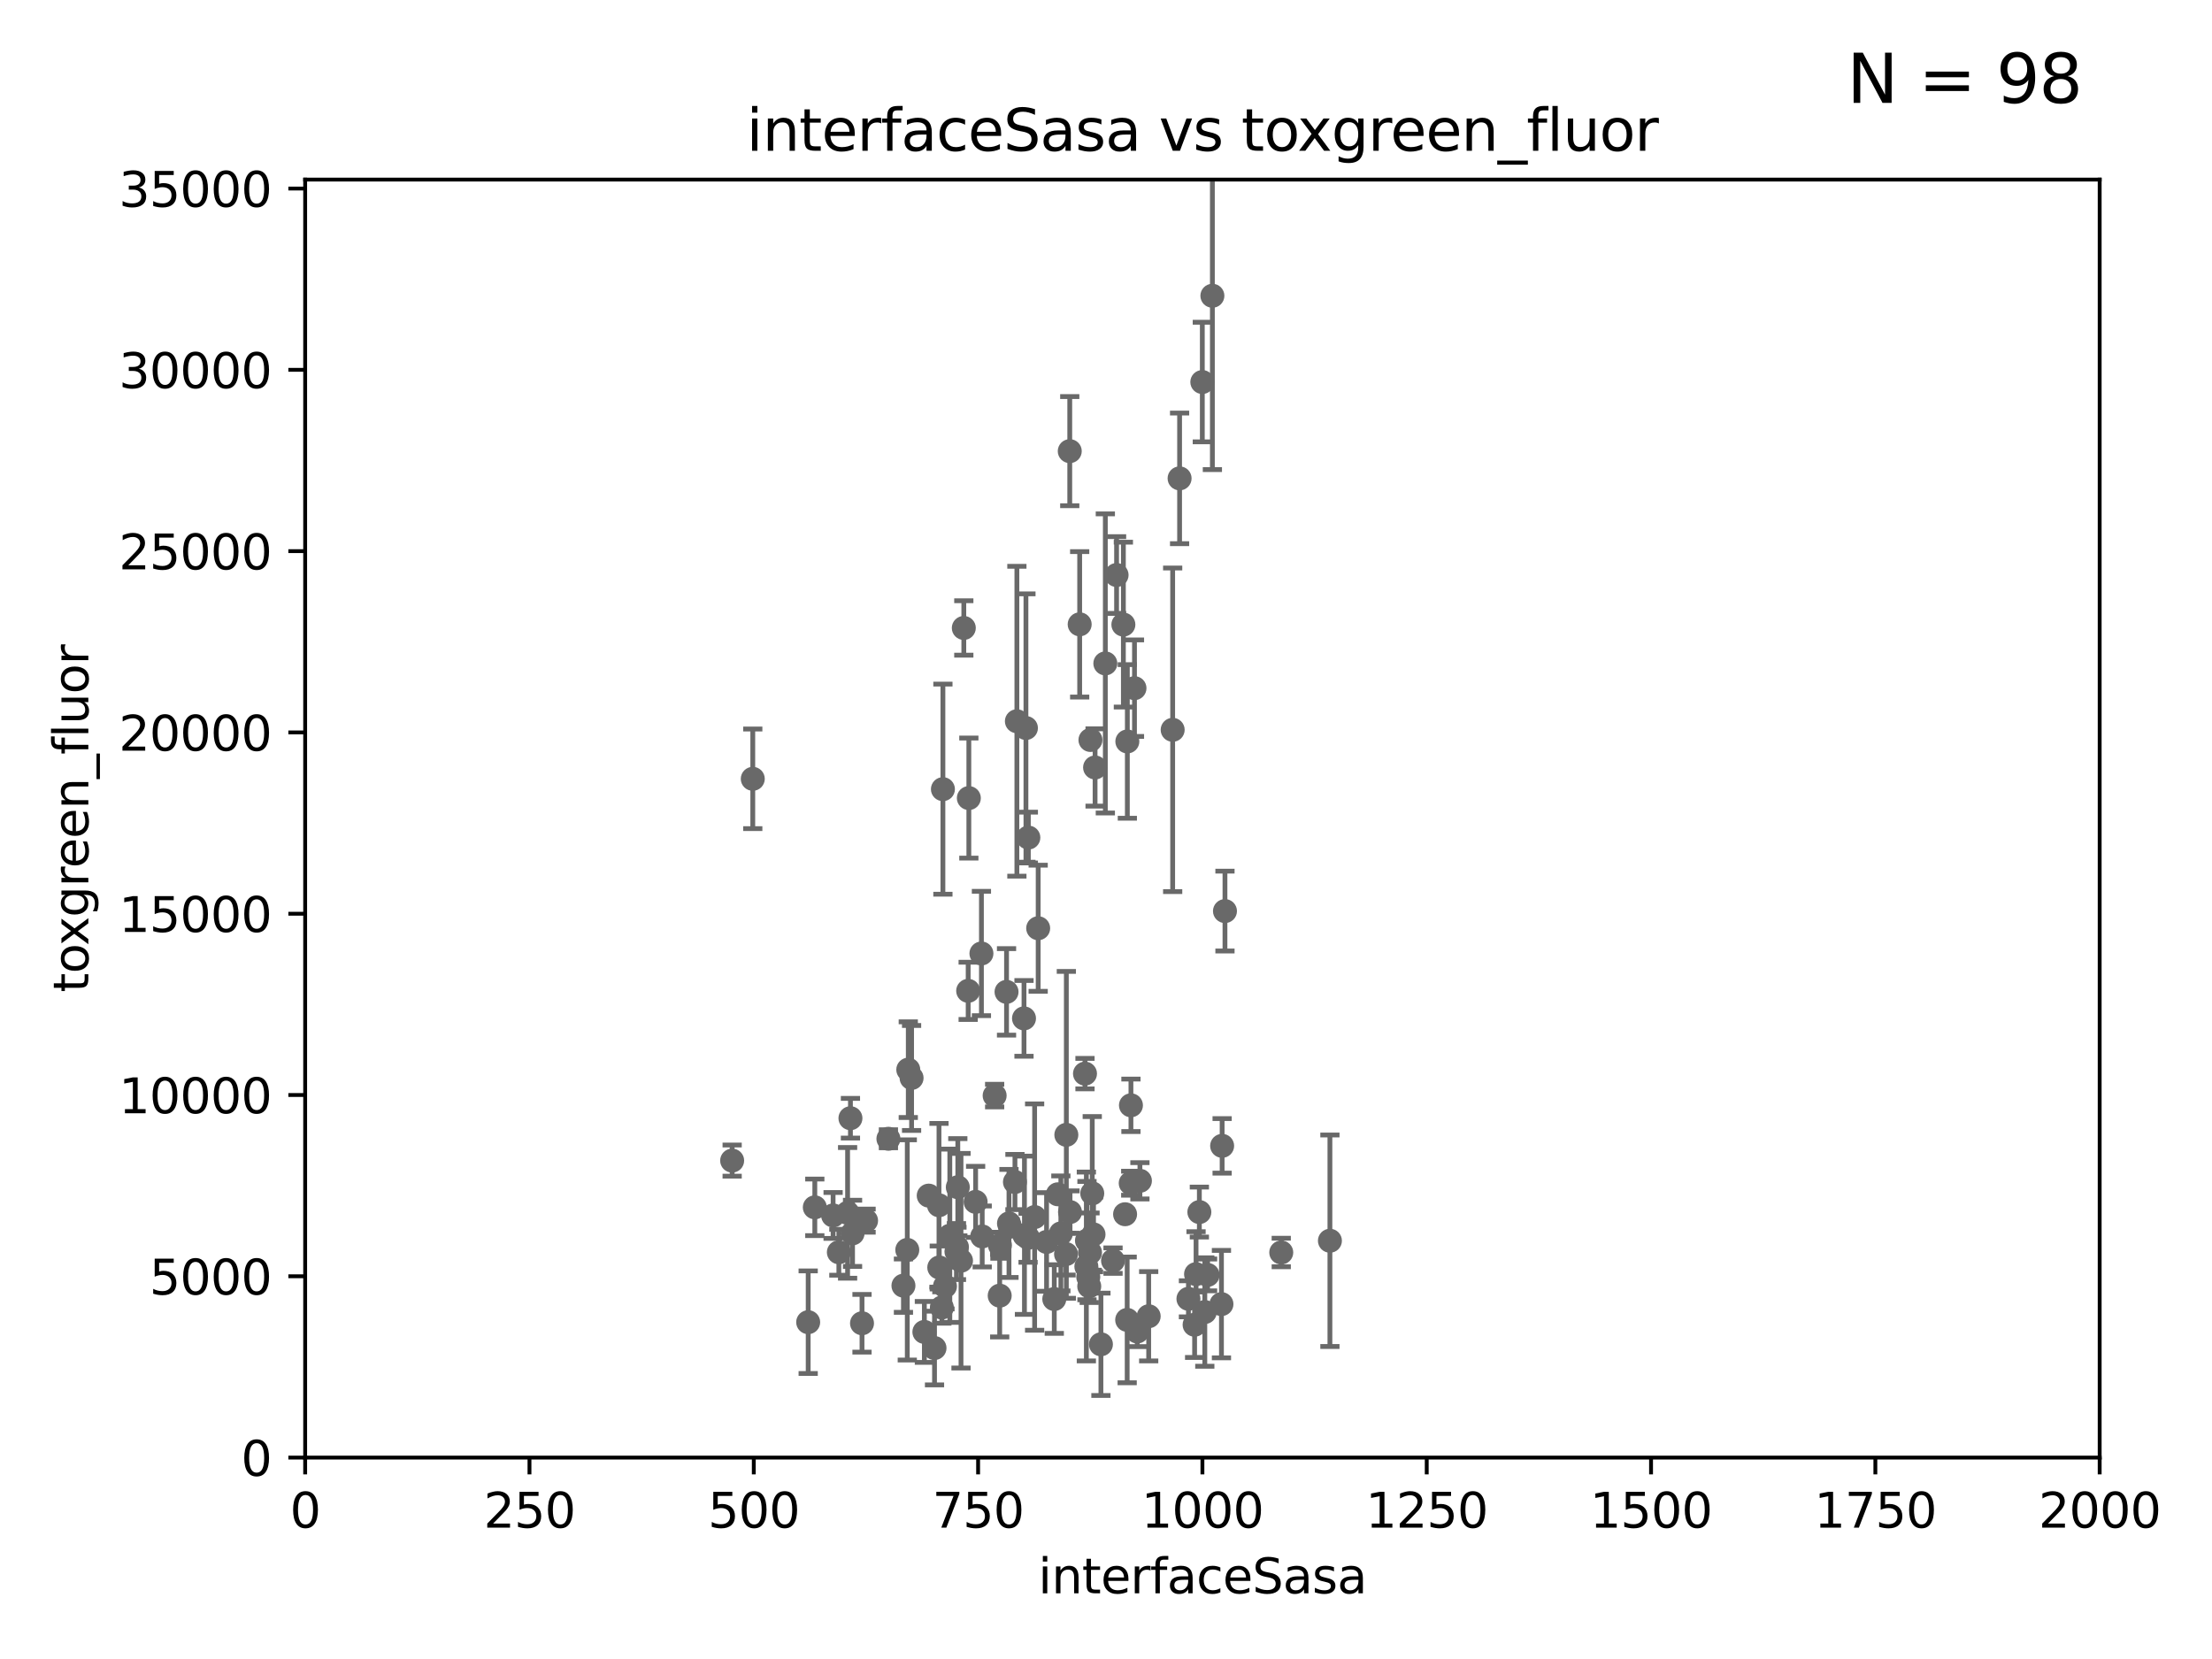 <?xml version="1.0" encoding="utf-8" standalone="no"?>
<!DOCTYPE svg PUBLIC "-//W3C//DTD SVG 1.1//EN"
  "http://www.w3.org/Graphics/SVG/1.1/DTD/svg11.dtd">
<svg xmlns:xlink="http://www.w3.org/1999/xlink" width="460.8pt" height="345.6pt" viewBox="0 0 460.8 345.6" xmlns="http://www.w3.org/2000/svg" version="1.1">
 <defs>
  <style type="text/css">*{stroke-linejoin: round; stroke-linecap: butt}</style>
 </defs>
 <g id="figure_1">
  <g id="patch_1">
   <path d="M 0 345.6 
L 460.8 345.6 
L 460.8 0 
L 0 0 
z
" style="fill: #ffffff"/>
  </g>
  <g id="axes_1">
   <g id="patch_2">
    <path d="M 63.571 303.64 
L 437.4 303.64 
L 437.4 37.411 
L 63.571 37.411 
z
" style="fill: #ffffff"/>
   </g>
   <g id="PathCollection_1">
    <defs>
     <path id="m7abe29fc5c" d="M 0 1.118 
C 0.297 1.118 0.581 1 0.791 0.791 
C 1 0.581 1.118 0.297 1.118 0 
C 1.118 -0.297 1 -0.581 0.791 -0.791 
C 0.581 -1 0.297 -1.118 0 -1.118 
C -0.297 -1.118 -0.581 -1 -0.791 -0.791 
C -1 -0.581 -1.118 -0.297 -1.118 0 
C -1.118 0.297 -1 0.581 -0.791 0.791 
C -0.581 1 -0.297 1.118 0 1.118 
z
" style="stroke: #696969"/>
    </defs>
    <g clip-path="url(#pa8f3532f1c)">
     <use xlink:href="#m7abe29fc5c" x="174.75" y="260.87" style="fill: #696969; stroke: #696969"/>
     <use xlink:href="#m7abe29fc5c" x="226.435" y="258.442" style="fill: #696969; stroke: #696969"/>
     <use xlink:href="#m7abe29fc5c" x="244.288" y="152.035" style="fill: #696969; stroke: #696969"/>
     <use xlink:href="#m7abe29fc5c" x="228.125" y="159.878" style="fill: #696969; stroke: #696969"/>
     <use xlink:href="#m7abe29fc5c" x="248.859" y="275.967" style="fill: #696969; stroke: #696969"/>
     <use xlink:href="#m7abe29fc5c" x="196.426" y="164.396" style="fill: #696969; stroke: #696969"/>
     <use xlink:href="#m7abe29fc5c" x="226.91" y="267.964" style="fill: #696969; stroke: #696969"/>
     <use xlink:href="#m7abe29fc5c" x="213.318" y="212.147" style="fill: #696969; stroke: #696969"/>
     <use xlink:href="#m7abe29fc5c" x="209.68" y="206.625" style="fill: #696969; stroke: #696969"/>
     <use xlink:href="#m7abe29fc5c" x="234.811" y="274.96" style="fill: #696969; stroke: #696969"/>
     <use xlink:href="#m7abe29fc5c" x="204.611" y="257.576" style="fill: #696969; stroke: #696969"/>
     <use xlink:href="#m7abe29fc5c" x="177.163" y="232.945" style="fill: #696969; stroke: #696969"/>
     <use xlink:href="#m7abe29fc5c" x="208.256" y="269.91" style="fill: #696969; stroke: #696969"/>
     <use xlink:href="#m7abe29fc5c" x="177.602" y="256.929" style="fill: #696969; stroke: #696969"/>
     <use xlink:href="#m7abe29fc5c" x="219.626" y="270.614" style="fill: #696969; stroke: #696969"/>
     <use xlink:href="#m7abe29fc5c" x="213.413" y="257.324" style="fill: #696969; stroke: #696969"/>
     <use xlink:href="#m7abe29fc5c" x="255.183" y="189.794" style="fill: #696969; stroke: #696969"/>
     <use xlink:href="#m7abe29fc5c" x="215.531" y="253.538" style="fill: #696969; stroke: #696969"/>
     <use xlink:href="#m7abe29fc5c" x="210.404" y="255.555" style="fill: #696969; stroke: #696969"/>
     <use xlink:href="#m7abe29fc5c" x="214.224" y="174.48" style="fill: #696969; stroke: #696969"/>
     <use xlink:href="#m7abe29fc5c" x="227.8" y="257.15" style="fill: #696969; stroke: #696969"/>
     <use xlink:href="#m7abe29fc5c" x="251.562" y="265.591" style="fill: #696969; stroke: #696969"/>
     <use xlink:href="#m7abe29fc5c" x="222.85" y="93.983" style="fill: #696969; stroke: #696969"/>
     <use xlink:href="#m7abe29fc5c" x="247.573" y="270.567" style="fill: #696969; stroke: #696969"/>
     <use xlink:href="#m7abe29fc5c" x="236.912" y="277.375" style="fill: #696969; stroke: #696969"/>
     <use xlink:href="#m7abe29fc5c" x="249.848" y="252.496" style="fill: #696969; stroke: #696969"/>
     <use xlink:href="#m7abe29fc5c" x="196.206" y="272.382" style="fill: #696969; stroke: #696969"/>
     <use xlink:href="#m7abe29fc5c" x="220.998" y="256.942" style="fill: #696969; stroke: #696969"/>
     <use xlink:href="#m7abe29fc5c" x="189.211" y="222.83" style="fill: #696969; stroke: #696969"/>
     <use xlink:href="#m7abe29fc5c" x="220.368" y="248.793" style="fill: #696969; stroke: #696969"/>
     <use xlink:href="#m7abe29fc5c" x="229.342" y="280.043" style="fill: #696969; stroke: #696969"/>
     <use xlink:href="#m7abe29fc5c" x="226.308" y="263.833" style="fill: #696969; stroke: #696969"/>
     <use xlink:href="#m7abe29fc5c" x="203.241" y="250.369" style="fill: #696969; stroke: #696969"/>
     <use xlink:href="#m7abe29fc5c" x="211.835" y="150.246" style="fill: #696969; stroke: #696969"/>
     <use xlink:href="#m7abe29fc5c" x="201.828" y="166.253" style="fill: #696969; stroke: #696969"/>
     <use xlink:href="#m7abe29fc5c" x="277.046" y="258.47" style="fill: #696969; stroke: #696969"/>
     <use xlink:href="#m7abe29fc5c" x="222.078" y="261.249" style="fill: #696969; stroke: #696969"/>
     <use xlink:href="#m7abe29fc5c" x="189.899" y="224.561" style="fill: #696969; stroke: #696969"/>
     <use xlink:href="#m7abe29fc5c" x="197.864" y="257.429" style="fill: #696969; stroke: #696969"/>
     <use xlink:href="#m7abe29fc5c" x="227.071" y="260.923" style="fill: #696969; stroke: #696969"/>
     <use xlink:href="#m7abe29fc5c" x="235.549" y="246.485" style="fill: #696969; stroke: #696969"/>
     <use xlink:href="#m7abe29fc5c" x="188.204" y="267.827" style="fill: #696969; stroke: #696969"/>
     <use xlink:href="#m7abe29fc5c" x="236.334" y="143.358" style="fill: #696969; stroke: #696969"/>
     <use xlink:href="#m7abe29fc5c" x="207.202" y="228.234" style="fill: #696969; stroke: #696969"/>
     <use xlink:href="#m7abe29fc5c" x="192.565" y="277.466" style="fill: #696969; stroke: #696969"/>
     <use xlink:href="#m7abe29fc5c" x="210.189" y="254.86" style="fill: #696969; stroke: #696969"/>
     <use xlink:href="#m7abe29fc5c" x="179.572" y="275.661" style="fill: #696969; stroke: #696969"/>
     <use xlink:href="#m7abe29fc5c" x="199.351" y="259.793" style="fill: #696969; stroke: #696969"/>
     <use xlink:href="#m7abe29fc5c" x="195.608" y="251.081" style="fill: #696969; stroke: #696969"/>
     <use xlink:href="#m7abe29fc5c" x="156.817" y="162.243" style="fill: #696969; stroke: #696969"/>
     <use xlink:href="#m7abe29fc5c" x="168.359" y="275.435" style="fill: #696969; stroke: #696969"/>
     <use xlink:href="#m7abe29fc5c" x="208.303" y="259.408" style="fill: #696969; stroke: #696969"/>
     <use xlink:href="#m7abe29fc5c" x="173.55" y="253.198" style="fill: #696969; stroke: #696969"/>
     <use xlink:href="#m7abe29fc5c" x="176.57" y="252.663" style="fill: #696969; stroke: #696969"/>
     <use xlink:href="#m7abe29fc5c" x="249.159" y="265.426" style="fill: #696969; stroke: #696969"/>
     <use xlink:href="#m7abe29fc5c" x="222.903" y="252.494" style="fill: #696969; stroke: #696969"/>
     <use xlink:href="#m7abe29fc5c" x="214.168" y="257.865" style="fill: #696969; stroke: #696969"/>
     <use xlink:href="#m7abe29fc5c" x="235.596" y="230.255" style="fill: #696969; stroke: #696969"/>
     <use xlink:href="#m7abe29fc5c" x="250.983" y="273.319" style="fill: #696969; stroke: #696969"/>
     <use xlink:href="#m7abe29fc5c" x="199.529" y="247.319" style="fill: #696969; stroke: #696969"/>
     <use xlink:href="#m7abe29fc5c" x="193.469" y="249.07" style="fill: #696969; stroke: #696969"/>
     <use xlink:href="#m7abe29fc5c" x="231.865" y="262.61" style="fill: #696969; stroke: #696969"/>
     <use xlink:href="#m7abe29fc5c" x="237.467" y="245.982" style="fill: #696969; stroke: #696969"/>
     <use xlink:href="#m7abe29fc5c" x="169.74" y="251.509" style="fill: #696969; stroke: #696969"/>
     <use xlink:href="#m7abe29fc5c" x="194.677" y="280.823" style="fill: #696969; stroke: #696969"/>
     <use xlink:href="#m7abe29fc5c" x="185.073" y="237.227" style="fill: #696969; stroke: #696969"/>
     <use xlink:href="#m7abe29fc5c" x="216.271" y="193.367" style="fill: #696969; stroke: #696969"/>
     <use xlink:href="#m7abe29fc5c" x="196.854" y="267.952" style="fill: #696969; stroke: #696969"/>
     <use xlink:href="#m7abe29fc5c" x="226.708" y="266.021" style="fill: #696969; stroke: #696969"/>
     <use xlink:href="#m7abe29fc5c" x="199.245" y="260.724" style="fill: #696969; stroke: #696969"/>
     <use xlink:href="#m7abe29fc5c" x="226.024" y="223.658" style="fill: #696969; stroke: #696969"/>
     <use xlink:href="#m7abe29fc5c" x="200.196" y="262.632" style="fill: #696969; stroke: #696969"/>
     <use xlink:href="#m7abe29fc5c" x="227.536" y="248.602" style="fill: #696969; stroke: #696969"/>
     <use xlink:href="#m7abe29fc5c" x="189.004" y="260.378" style="fill: #696969; stroke: #696969"/>
     <use xlink:href="#m7abe29fc5c" x="218.019" y="258.72" style="fill: #696969; stroke: #696969"/>
     <use xlink:href="#m7abe29fc5c" x="211.432" y="246.235" style="fill: #696969; stroke: #696969"/>
     <use xlink:href="#m7abe29fc5c" x="234.846" y="154.457" style="fill: #696969; stroke: #696969"/>
     <use xlink:href="#m7abe29fc5c" x="195.666" y="264.042" style="fill: #696969; stroke: #696969"/>
     <use xlink:href="#m7abe29fc5c" x="180.421" y="254.285" style="fill: #696969; stroke: #696969"/>
     <use xlink:href="#m7abe29fc5c" x="152.52" y="241.774" style="fill: #696969; stroke: #696969"/>
     <use xlink:href="#m7abe29fc5c" x="266.908" y="260.914" style="fill: #696969; stroke: #696969"/>
     <use xlink:href="#m7abe29fc5c" x="245.731" y="99.654" style="fill: #696969; stroke: #696969"/>
     <use xlink:href="#m7abe29fc5c" x="224.916" y="130.059" style="fill: #696969; stroke: #696969"/>
     <use xlink:href="#m7abe29fc5c" x="250.465" y="79.585" style="fill: #696969; stroke: #696969"/>
     <use xlink:href="#m7abe29fc5c" x="213.721" y="151.66" style="fill: #696969; stroke: #696969"/>
     <use xlink:href="#m7abe29fc5c" x="201.688" y="206.41" style="fill: #696969; stroke: #696969"/>
     <use xlink:href="#m7abe29fc5c" x="252.562" y="61.614" style="fill: #696969; stroke: #696969"/>
     <use xlink:href="#m7abe29fc5c" x="230.261" y="138.203" style="fill: #696969; stroke: #696969"/>
     <use xlink:href="#m7abe29fc5c" x="232.604" y="119.786" style="fill: #696969; stroke: #696969"/>
     <use xlink:href="#m7abe29fc5c" x="227.159" y="154.151" style="fill: #696969; stroke: #696969"/>
     <use xlink:href="#m7abe29fc5c" x="234.02" y="130.114" style="fill: #696969; stroke: #696969"/>
     <use xlink:href="#m7abe29fc5c" x="200.779" y="130.815" style="fill: #696969; stroke: #696969"/>
     <use xlink:href="#m7abe29fc5c" x="239.293" y="274.2" style="fill: #696969; stroke: #696969"/>
     <use xlink:href="#m7abe29fc5c" x="222.138" y="236.409" style="fill: #696969; stroke: #696969"/>
     <use xlink:href="#m7abe29fc5c" x="234.375" y="252.947" style="fill: #696969; stroke: #696969"/>
     <use xlink:href="#m7abe29fc5c" x="254.592" y="238.701" style="fill: #696969; stroke: #696969"/>
     <use xlink:href="#m7abe29fc5c" x="254.45" y="271.671" style="fill: #696969; stroke: #696969"/>
     <use xlink:href="#m7abe29fc5c" x="204.449" y="198.628" style="fill: #696969; stroke: #696969"/>
    </g>
   </g>
   <g id="matplotlib.axis_1">
    <g id="xtick_1">
     <g id="line2d_1">
      <defs>
       <path id="m1beef8ca49" d="M 0 0 
L 0 3.5 
" style="stroke: #000000; stroke-width: 0.8"/>
      </defs>
      <g>
       <use xlink:href="#m1beef8ca49" x="63.571" y="303.64" style="stroke: #000000; stroke-width: 0.8"/>
      </g>
     </g>
     <g id="text_1">
      <!-- 0 -->
      <g transform="translate(60.39 318.238)scale(0.1 -0.1)">
       <defs>
        <path id="DejaVuSans-30" d="M 2034 4250 
Q 1547 4250 1301 3770 
Q 1056 3291 1056 2328 
Q 1056 1369 1301 889 
Q 1547 409 2034 409 
Q 2525 409 2770 889 
Q 3016 1369 3016 2328 
Q 3016 3291 2770 3770 
Q 2525 4250 2034 4250 
z
M 2034 4750 
Q 2819 4750 3233 4129 
Q 3647 3509 3647 2328 
Q 3647 1150 3233 529 
Q 2819 -91 2034 -91 
Q 1250 -91 836 529 
Q 422 1150 422 2328 
Q 422 3509 836 4129 
Q 1250 4750 2034 4750 
z
" transform="scale(0.016)"/>
       </defs>
       <use xlink:href="#DejaVuSans-30"/>
      </g>
     </g>
    </g>
    <g id="xtick_2">
     <g id="line2d_2">
      <g>
       <use xlink:href="#m1beef8ca49" x="110.3" y="303.64" style="stroke: #000000; stroke-width: 0.8"/>
      </g>
     </g>
     <g id="text_2">
      <!-- 250 -->
      <g transform="translate(100.756 318.238)scale(0.1 -0.1)">
       <defs>
        <path id="DejaVuSans-32" d="M 1228 531 
L 3431 531 
L 3431 0 
L 469 0 
L 469 531 
Q 828 903 1448 1529 
Q 2069 2156 2228 2338 
Q 2531 2678 2651 2914 
Q 2772 3150 2772 3378 
Q 2772 3750 2511 3984 
Q 2250 4219 1831 4219 
Q 1534 4219 1204 4116 
Q 875 4013 500 3803 
L 500 4441 
Q 881 4594 1212 4672 
Q 1544 4750 1819 4750 
Q 2544 4750 2975 4387 
Q 3406 4025 3406 3419 
Q 3406 3131 3298 2873 
Q 3191 2616 2906 2266 
Q 2828 2175 2409 1742 
Q 1991 1309 1228 531 
z
" transform="scale(0.016)"/>
        <path id="DejaVuSans-35" d="M 691 4666 
L 3169 4666 
L 3169 4134 
L 1269 4134 
L 1269 2991 
Q 1406 3038 1543 3061 
Q 1681 3084 1819 3084 
Q 2600 3084 3056 2656 
Q 3513 2228 3513 1497 
Q 3513 744 3044 326 
Q 2575 -91 1722 -91 
Q 1428 -91 1123 -41 
Q 819 9 494 109 
L 494 744 
Q 775 591 1075 516 
Q 1375 441 1709 441 
Q 2250 441 2565 725 
Q 2881 1009 2881 1497 
Q 2881 1984 2565 2268 
Q 2250 2553 1709 2553 
Q 1456 2553 1204 2497 
Q 953 2441 691 2322 
L 691 4666 
z
" transform="scale(0.016)"/>
       </defs>
       <use xlink:href="#DejaVuSans-32"/>
       <use xlink:href="#DejaVuSans-35" x="63.623"/>
       <use xlink:href="#DejaVuSans-30" x="127.246"/>
      </g>
     </g>
    </g>
    <g id="xtick_3">
     <g id="line2d_3">
      <g>
       <use xlink:href="#m1beef8ca49" x="157.028" y="303.64" style="stroke: #000000; stroke-width: 0.8"/>
      </g>
     </g>
     <g id="text_3">
      <!-- 500 -->
      <g transform="translate(147.485 318.238)scale(0.1 -0.1)">
       <use xlink:href="#DejaVuSans-35"/>
       <use xlink:href="#DejaVuSans-30" x="63.623"/>
       <use xlink:href="#DejaVuSans-30" x="127.246"/>
      </g>
     </g>
    </g>
    <g id="xtick_4">
     <g id="line2d_4">
      <g>
       <use xlink:href="#m1beef8ca49" x="203.757" y="303.64" style="stroke: #000000; stroke-width: 0.8"/>
      </g>
     </g>
     <g id="text_4">
      <!-- 750 -->
      <g transform="translate(194.213 318.238)scale(0.1 -0.1)">
       <defs>
        <path id="DejaVuSans-37" d="M 525 4666 
L 3525 4666 
L 3525 4397 
L 1831 0 
L 1172 0 
L 2766 4134 
L 525 4134 
L 525 4666 
z
" transform="scale(0.016)"/>
       </defs>
       <use xlink:href="#DejaVuSans-37"/>
       <use xlink:href="#DejaVuSans-35" x="63.623"/>
       <use xlink:href="#DejaVuSans-30" x="127.246"/>
      </g>
     </g>
    </g>
    <g id="xtick_5">
     <g id="line2d_5">
      <g>
       <use xlink:href="#m1beef8ca49" x="250.486" y="303.64" style="stroke: #000000; stroke-width: 0.8"/>
      </g>
     </g>
     <g id="text_5">
      <!-- 1000 -->
      <g transform="translate(237.761 318.238)scale(0.1 -0.1)">
       <defs>
        <path id="DejaVuSans-31" d="M 794 531 
L 1825 531 
L 1825 4091 
L 703 3866 
L 703 4441 
L 1819 4666 
L 2450 4666 
L 2450 531 
L 3481 531 
L 3481 0 
L 794 0 
L 794 531 
z
" transform="scale(0.016)"/>
       </defs>
       <use xlink:href="#DejaVuSans-31"/>
       <use xlink:href="#DejaVuSans-30" x="63.623"/>
       <use xlink:href="#DejaVuSans-30" x="127.246"/>
       <use xlink:href="#DejaVuSans-30" x="190.869"/>
      </g>
     </g>
    </g>
    <g id="xtick_6">
     <g id="line2d_6">
      <g>
       <use xlink:href="#m1beef8ca49" x="297.214" y="303.64" style="stroke: #000000; stroke-width: 0.8"/>
      </g>
     </g>
     <g id="text_6">
      <!-- 1250 -->
      <g transform="translate(284.489 318.238)scale(0.1 -0.1)">
       <use xlink:href="#DejaVuSans-31"/>
       <use xlink:href="#DejaVuSans-32" x="63.623"/>
       <use xlink:href="#DejaVuSans-35" x="127.246"/>
       <use xlink:href="#DejaVuSans-30" x="190.869"/>
      </g>
     </g>
    </g>
    <g id="xtick_7">
     <g id="line2d_7">
      <g>
       <use xlink:href="#m1beef8ca49" x="343.943" y="303.64" style="stroke: #000000; stroke-width: 0.8"/>
      </g>
     </g>
     <g id="text_7">
      <!-- 1500 -->
      <g transform="translate(331.218 318.238)scale(0.1 -0.1)">
       <use xlink:href="#DejaVuSans-31"/>
       <use xlink:href="#DejaVuSans-35" x="63.623"/>
       <use xlink:href="#DejaVuSans-30" x="127.246"/>
       <use xlink:href="#DejaVuSans-30" x="190.869"/>
      </g>
     </g>
    </g>
    <g id="xtick_8">
     <g id="line2d_8">
      <g>
       <use xlink:href="#m1beef8ca49" x="390.671" y="303.64" style="stroke: #000000; stroke-width: 0.8"/>
      </g>
     </g>
     <g id="text_8">
      <!-- 1750 -->
      <g transform="translate(377.946 318.238)scale(0.1 -0.1)">
       <use xlink:href="#DejaVuSans-31"/>
       <use xlink:href="#DejaVuSans-37" x="63.623"/>
       <use xlink:href="#DejaVuSans-35" x="127.246"/>
       <use xlink:href="#DejaVuSans-30" x="190.869"/>
      </g>
     </g>
    </g>
    <g id="xtick_9">
     <g id="line2d_9">
      <g>
       <use xlink:href="#m1beef8ca49" x="437.4" y="303.64" style="stroke: #000000; stroke-width: 0.8"/>
      </g>
     </g>
     <g id="text_9">
      <!-- 2000 -->
      <g transform="translate(424.675 318.238)scale(0.1 -0.1)">
       <use xlink:href="#DejaVuSans-32"/>
       <use xlink:href="#DejaVuSans-30" x="63.623"/>
       <use xlink:href="#DejaVuSans-30" x="127.246"/>
       <use xlink:href="#DejaVuSans-30" x="190.869"/>
      </g>
     </g>
    </g>
    <g id="text_10">
     <!-- interfaceSasa -->
     <g transform="translate(216.279 331.917)scale(0.1 -0.1)">
      <defs>
       <path id="DejaVuSans-69" d="M 603 3500 
L 1178 3500 
L 1178 0 
L 603 0 
L 603 3500 
z
M 603 4863 
L 1178 4863 
L 1178 4134 
L 603 4134 
L 603 4863 
z
" transform="scale(0.016)"/>
       <path id="DejaVuSans-6e" d="M 3513 2113 
L 3513 0 
L 2938 0 
L 2938 2094 
Q 2938 2591 2744 2837 
Q 2550 3084 2163 3084 
Q 1697 3084 1428 2787 
Q 1159 2491 1159 1978 
L 1159 0 
L 581 0 
L 581 3500 
L 1159 3500 
L 1159 2956 
Q 1366 3272 1645 3428 
Q 1925 3584 2291 3584 
Q 2894 3584 3203 3211 
Q 3513 2838 3513 2113 
z
" transform="scale(0.016)"/>
       <path id="DejaVuSans-74" d="M 1172 4494 
L 1172 3500 
L 2356 3500 
L 2356 3053 
L 1172 3053 
L 1172 1153 
Q 1172 725 1289 603 
Q 1406 481 1766 481 
L 2356 481 
L 2356 0 
L 1766 0 
Q 1100 0 847 248 
Q 594 497 594 1153 
L 594 3053 
L 172 3053 
L 172 3500 
L 594 3500 
L 594 4494 
L 1172 4494 
z
" transform="scale(0.016)"/>
       <path id="DejaVuSans-65" d="M 3597 1894 
L 3597 1613 
L 953 1613 
Q 991 1019 1311 708 
Q 1631 397 2203 397 
Q 2534 397 2845 478 
Q 3156 559 3463 722 
L 3463 178 
Q 3153 47 2828 -22 
Q 2503 -91 2169 -91 
Q 1331 -91 842 396 
Q 353 884 353 1716 
Q 353 2575 817 3079 
Q 1281 3584 2069 3584 
Q 2775 3584 3186 3129 
Q 3597 2675 3597 1894 
z
M 3022 2063 
Q 3016 2534 2758 2815 
Q 2500 3097 2075 3097 
Q 1594 3097 1305 2825 
Q 1016 2553 972 2059 
L 3022 2063 
z
" transform="scale(0.016)"/>
       <path id="DejaVuSans-72" d="M 2631 2963 
Q 2534 3019 2420 3045 
Q 2306 3072 2169 3072 
Q 1681 3072 1420 2755 
Q 1159 2438 1159 1844 
L 1159 0 
L 581 0 
L 581 3500 
L 1159 3500 
L 1159 2956 
Q 1341 3275 1631 3429 
Q 1922 3584 2338 3584 
Q 2397 3584 2469 3576 
Q 2541 3569 2628 3553 
L 2631 2963 
z
" transform="scale(0.016)"/>
       <path id="DejaVuSans-66" d="M 2375 4863 
L 2375 4384 
L 1825 4384 
Q 1516 4384 1395 4259 
Q 1275 4134 1275 3809 
L 1275 3500 
L 2222 3500 
L 2222 3053 
L 1275 3053 
L 1275 0 
L 697 0 
L 697 3053 
L 147 3053 
L 147 3500 
L 697 3500 
L 697 3744 
Q 697 4328 969 4595 
Q 1241 4863 1831 4863 
L 2375 4863 
z
" transform="scale(0.016)"/>
       <path id="DejaVuSans-61" d="M 2194 1759 
Q 1497 1759 1228 1600 
Q 959 1441 959 1056 
Q 959 750 1161 570 
Q 1363 391 1709 391 
Q 2188 391 2477 730 
Q 2766 1069 2766 1631 
L 2766 1759 
L 2194 1759 
z
M 3341 1997 
L 3341 0 
L 2766 0 
L 2766 531 
Q 2569 213 2275 61 
Q 1981 -91 1556 -91 
Q 1019 -91 701 211 
Q 384 513 384 1019 
Q 384 1609 779 1909 
Q 1175 2209 1959 2209 
L 2766 2209 
L 2766 2266 
Q 2766 2663 2505 2880 
Q 2244 3097 1772 3097 
Q 1472 3097 1187 3025 
Q 903 2953 641 2809 
L 641 3341 
Q 956 3463 1253 3523 
Q 1550 3584 1831 3584 
Q 2591 3584 2966 3190 
Q 3341 2797 3341 1997 
z
" transform="scale(0.016)"/>
       <path id="DejaVuSans-63" d="M 3122 3366 
L 3122 2828 
Q 2878 2963 2633 3030 
Q 2388 3097 2138 3097 
Q 1578 3097 1268 2742 
Q 959 2388 959 1747 
Q 959 1106 1268 751 
Q 1578 397 2138 397 
Q 2388 397 2633 464 
Q 2878 531 3122 666 
L 3122 134 
Q 2881 22 2623 -34 
Q 2366 -91 2075 -91 
Q 1284 -91 818 406 
Q 353 903 353 1747 
Q 353 2603 823 3093 
Q 1294 3584 2113 3584 
Q 2378 3584 2631 3529 
Q 2884 3475 3122 3366 
z
" transform="scale(0.016)"/>
       <path id="DejaVuSans-53" d="M 3425 4513 
L 3425 3897 
Q 3066 4069 2747 4153 
Q 2428 4238 2131 4238 
Q 1616 4238 1336 4038 
Q 1056 3838 1056 3469 
Q 1056 3159 1242 3001 
Q 1428 2844 1947 2747 
L 2328 2669 
Q 3034 2534 3370 2195 
Q 3706 1856 3706 1288 
Q 3706 609 3251 259 
Q 2797 -91 1919 -91 
Q 1588 -91 1214 -16 
Q 841 59 441 206 
L 441 856 
Q 825 641 1194 531 
Q 1563 422 1919 422 
Q 2459 422 2753 634 
Q 3047 847 3047 1241 
Q 3047 1584 2836 1778 
Q 2625 1972 2144 2069 
L 1759 2144 
Q 1053 2284 737 2584 
Q 422 2884 422 3419 
Q 422 4038 858 4394 
Q 1294 4750 2059 4750 
Q 2388 4750 2728 4690 
Q 3069 4631 3425 4513 
z
" transform="scale(0.016)"/>
       <path id="DejaVuSans-73" d="M 2834 3397 
L 2834 2853 
Q 2591 2978 2328 3040 
Q 2066 3103 1784 3103 
Q 1356 3103 1142 2972 
Q 928 2841 928 2578 
Q 928 2378 1081 2264 
Q 1234 2150 1697 2047 
L 1894 2003 
Q 2506 1872 2764 1633 
Q 3022 1394 3022 966 
Q 3022 478 2636 193 
Q 2250 -91 1575 -91 
Q 1294 -91 989 -36 
Q 684 19 347 128 
L 347 722 
Q 666 556 975 473 
Q 1284 391 1588 391 
Q 1994 391 2212 530 
Q 2431 669 2431 922 
Q 2431 1156 2273 1281 
Q 2116 1406 1581 1522 
L 1381 1569 
Q 847 1681 609 1914 
Q 372 2147 372 2553 
Q 372 3047 722 3315 
Q 1072 3584 1716 3584 
Q 2034 3584 2315 3537 
Q 2597 3491 2834 3397 
z
" transform="scale(0.016)"/>
      </defs>
      <use xlink:href="#DejaVuSans-69"/>
      <use xlink:href="#DejaVuSans-6e" x="27.783"/>
      <use xlink:href="#DejaVuSans-74" x="91.162"/>
      <use xlink:href="#DejaVuSans-65" x="130.371"/>
      <use xlink:href="#DejaVuSans-72" x="191.895"/>
      <use xlink:href="#DejaVuSans-66" x="233.008"/>
      <use xlink:href="#DejaVuSans-61" x="268.213"/>
      <use xlink:href="#DejaVuSans-63" x="329.492"/>
      <use xlink:href="#DejaVuSans-65" x="384.473"/>
      <use xlink:href="#DejaVuSans-53" x="445.996"/>
      <use xlink:href="#DejaVuSans-61" x="509.473"/>
      <use xlink:href="#DejaVuSans-73" x="570.752"/>
      <use xlink:href="#DejaVuSans-61" x="622.852"/>
     </g>
    </g>
   </g>
   <g id="matplotlib.axis_2">
    <g id="ytick_1">
     <g id="line2d_10">
      <defs>
       <path id="mbbc2fc3c68" d="M 0 0 
L -3.5 0 
" style="stroke: #000000; stroke-width: 0.8"/>
      </defs>
      <g>
       <use xlink:href="#mbbc2fc3c68" x="63.571" y="303.64" style="stroke: #000000; stroke-width: 0.8"/>
      </g>
     </g>
     <g id="text_11">
      <!-- 0 -->
      <g transform="translate(50.209 307.439)scale(0.1 -0.1)">
       <use xlink:href="#DejaVuSans-30"/>
      </g>
     </g>
    </g>
    <g id="ytick_2">
     <g id="line2d_11">
      <g>
       <use xlink:href="#mbbc2fc3c68" x="63.571" y="265.874" style="stroke: #000000; stroke-width: 0.8"/>
      </g>
     </g>
     <g id="text_12">
      <!-- 5000 -->
      <g transform="translate(31.121 269.673)scale(0.1 -0.1)">
       <use xlink:href="#DejaVuSans-35"/>
       <use xlink:href="#DejaVuSans-30" x="63.623"/>
       <use xlink:href="#DejaVuSans-30" x="127.246"/>
       <use xlink:href="#DejaVuSans-30" x="190.869"/>
      </g>
     </g>
    </g>
    <g id="ytick_3">
     <g id="line2d_12">
      <g>
       <use xlink:href="#mbbc2fc3c68" x="63.571" y="228.108" style="stroke: #000000; stroke-width: 0.8"/>
      </g>
     </g>
     <g id="text_13">
      <!-- 10000 -->
      <g transform="translate(24.759 231.907)scale(0.1 -0.1)">
       <use xlink:href="#DejaVuSans-31"/>
       <use xlink:href="#DejaVuSans-30" x="63.623"/>
       <use xlink:href="#DejaVuSans-30" x="127.246"/>
       <use xlink:href="#DejaVuSans-30" x="190.869"/>
       <use xlink:href="#DejaVuSans-30" x="254.492"/>
      </g>
     </g>
    </g>
    <g id="ytick_4">
     <g id="line2d_13">
      <g>
       <use xlink:href="#mbbc2fc3c68" x="63.571" y="190.342" style="stroke: #000000; stroke-width: 0.8"/>
      </g>
     </g>
     <g id="text_14">
      <!-- 15000 -->
      <g transform="translate(24.759 194.141)scale(0.1 -0.1)">
       <use xlink:href="#DejaVuSans-31"/>
       <use xlink:href="#DejaVuSans-35" x="63.623"/>
       <use xlink:href="#DejaVuSans-30" x="127.246"/>
       <use xlink:href="#DejaVuSans-30" x="190.869"/>
       <use xlink:href="#DejaVuSans-30" x="254.492"/>
      </g>
     </g>
    </g>
    <g id="ytick_5">
     <g id="line2d_14">
      <g>
       <use xlink:href="#mbbc2fc3c68" x="63.571" y="152.576" style="stroke: #000000; stroke-width: 0.8"/>
      </g>
     </g>
     <g id="text_15">
      <!-- 20000 -->
      <g transform="translate(24.759 156.375)scale(0.1 -0.1)">
       <use xlink:href="#DejaVuSans-32"/>
       <use xlink:href="#DejaVuSans-30" x="63.623"/>
       <use xlink:href="#DejaVuSans-30" x="127.246"/>
       <use xlink:href="#DejaVuSans-30" x="190.869"/>
       <use xlink:href="#DejaVuSans-30" x="254.492"/>
      </g>
     </g>
    </g>
    <g id="ytick_6">
     <g id="line2d_15">
      <g>
       <use xlink:href="#mbbc2fc3c68" x="63.571" y="114.81" style="stroke: #000000; stroke-width: 0.8"/>
      </g>
     </g>
     <g id="text_16">
      <!-- 25000 -->
      <g transform="translate(24.759 118.609)scale(0.1 -0.1)">
       <use xlink:href="#DejaVuSans-32"/>
       <use xlink:href="#DejaVuSans-35" x="63.623"/>
       <use xlink:href="#DejaVuSans-30" x="127.246"/>
       <use xlink:href="#DejaVuSans-30" x="190.869"/>
       <use xlink:href="#DejaVuSans-30" x="254.492"/>
      </g>
     </g>
    </g>
    <g id="ytick_7">
     <g id="line2d_16">
      <g>
       <use xlink:href="#mbbc2fc3c68" x="63.571" y="77.044" style="stroke: #000000; stroke-width: 0.8"/>
      </g>
     </g>
     <g id="text_17">
      <!-- 30000 -->
      <g transform="translate(24.759 80.844)scale(0.1 -0.1)">
       <defs>
        <path id="DejaVuSans-33" d="M 2597 2516 
Q 3050 2419 3304 2112 
Q 3559 1806 3559 1356 
Q 3559 666 3084 287 
Q 2609 -91 1734 -91 
Q 1441 -91 1130 -33 
Q 819 25 488 141 
L 488 750 
Q 750 597 1062 519 
Q 1375 441 1716 441 
Q 2309 441 2620 675 
Q 2931 909 2931 1356 
Q 2931 1769 2642 2001 
Q 2353 2234 1838 2234 
L 1294 2234 
L 1294 2753 
L 1863 2753 
Q 2328 2753 2575 2939 
Q 2822 3125 2822 3475 
Q 2822 3834 2567 4026 
Q 2313 4219 1838 4219 
Q 1578 4219 1281 4162 
Q 984 4106 628 3988 
L 628 4550 
Q 988 4650 1302 4700 
Q 1616 4750 1894 4750 
Q 2613 4750 3031 4423 
Q 3450 4097 3450 3541 
Q 3450 3153 3228 2886 
Q 3006 2619 2597 2516 
z
" transform="scale(0.016)"/>
       </defs>
       <use xlink:href="#DejaVuSans-33"/>
       <use xlink:href="#DejaVuSans-30" x="63.623"/>
       <use xlink:href="#DejaVuSans-30" x="127.246"/>
       <use xlink:href="#DejaVuSans-30" x="190.869"/>
       <use xlink:href="#DejaVuSans-30" x="254.492"/>
      </g>
     </g>
    </g>
    <g id="ytick_8">
     <g id="line2d_17">
      <g>
       <use xlink:href="#mbbc2fc3c68" x="63.571" y="39.278" style="stroke: #000000; stroke-width: 0.8"/>
      </g>
     </g>
     <g id="text_18">
      <!-- 35000 -->
      <g transform="translate(24.759 43.078)scale(0.1 -0.1)">
       <use xlink:href="#DejaVuSans-33"/>
       <use xlink:href="#DejaVuSans-35" x="63.623"/>
       <use xlink:href="#DejaVuSans-30" x="127.246"/>
       <use xlink:href="#DejaVuSans-30" x="190.869"/>
       <use xlink:href="#DejaVuSans-30" x="254.492"/>
      </g>
     </g>
    </g>
    <g id="text_19">
     <!-- toxgreen_fluor -->
     <g transform="translate(18.401 206.72)rotate(-90)scale(0.1 -0.1)">
      <defs>
       <path id="DejaVuSans-6f" d="M 1959 3097 
Q 1497 3097 1228 2736 
Q 959 2375 959 1747 
Q 959 1119 1226 758 
Q 1494 397 1959 397 
Q 2419 397 2687 759 
Q 2956 1122 2956 1747 
Q 2956 2369 2687 2733 
Q 2419 3097 1959 3097 
z
M 1959 3584 
Q 2709 3584 3137 3096 
Q 3566 2609 3566 1747 
Q 3566 888 3137 398 
Q 2709 -91 1959 -91 
Q 1206 -91 779 398 
Q 353 888 353 1747 
Q 353 2609 779 3096 
Q 1206 3584 1959 3584 
z
" transform="scale(0.016)"/>
       <path id="DejaVuSans-78" d="M 3513 3500 
L 2247 1797 
L 3578 0 
L 2900 0 
L 1881 1375 
L 863 0 
L 184 0 
L 1544 1831 
L 300 3500 
L 978 3500 
L 1906 2253 
L 2834 3500 
L 3513 3500 
z
" transform="scale(0.016)"/>
       <path id="DejaVuSans-67" d="M 2906 1791 
Q 2906 2416 2648 2759 
Q 2391 3103 1925 3103 
Q 1463 3103 1205 2759 
Q 947 2416 947 1791 
Q 947 1169 1205 825 
Q 1463 481 1925 481 
Q 2391 481 2648 825 
Q 2906 1169 2906 1791 
z
M 3481 434 
Q 3481 -459 3084 -895 
Q 2688 -1331 1869 -1331 
Q 1566 -1331 1297 -1286 
Q 1028 -1241 775 -1147 
L 775 -588 
Q 1028 -725 1275 -790 
Q 1522 -856 1778 -856 
Q 2344 -856 2625 -561 
Q 2906 -266 2906 331 
L 2906 616 
Q 2728 306 2450 153 
Q 2172 0 1784 0 
Q 1141 0 747 490 
Q 353 981 353 1791 
Q 353 2603 747 3093 
Q 1141 3584 1784 3584 
Q 2172 3584 2450 3431 
Q 2728 3278 2906 2969 
L 2906 3500 
L 3481 3500 
L 3481 434 
z
" transform="scale(0.016)"/>
       <path id="DejaVuSans-5f" d="M 3263 -1063 
L 3263 -1509 
L -63 -1509 
L -63 -1063 
L 3263 -1063 
z
" transform="scale(0.016)"/>
       <path id="DejaVuSans-6c" d="M 603 4863 
L 1178 4863 
L 1178 0 
L 603 0 
L 603 4863 
z
" transform="scale(0.016)"/>
       <path id="DejaVuSans-75" d="M 544 1381 
L 544 3500 
L 1119 3500 
L 1119 1403 
Q 1119 906 1312 657 
Q 1506 409 1894 409 
Q 2359 409 2629 706 
Q 2900 1003 2900 1516 
L 2900 3500 
L 3475 3500 
L 3475 0 
L 2900 0 
L 2900 538 
Q 2691 219 2414 64 
Q 2138 -91 1772 -91 
Q 1169 -91 856 284 
Q 544 659 544 1381 
z
M 1991 3584 
L 1991 3584 
z
" transform="scale(0.016)"/>
      </defs>
      <use xlink:href="#DejaVuSans-74"/>
      <use xlink:href="#DejaVuSans-6f" x="39.209"/>
      <use xlink:href="#DejaVuSans-78" x="97.266"/>
      <use xlink:href="#DejaVuSans-67" x="156.445"/>
      <use xlink:href="#DejaVuSans-72" x="219.922"/>
      <use xlink:href="#DejaVuSans-65" x="258.785"/>
      <use xlink:href="#DejaVuSans-65" x="320.309"/>
      <use xlink:href="#DejaVuSans-6e" x="381.832"/>
      <use xlink:href="#DejaVuSans-5f" x="445.211"/>
      <use xlink:href="#DejaVuSans-66" x="495.211"/>
      <use xlink:href="#DejaVuSans-6c" x="530.416"/>
      <use xlink:href="#DejaVuSans-75" x="558.199"/>
      <use xlink:href="#DejaVuSans-6f" x="621.578"/>
      <use xlink:href="#DejaVuSans-72" x="682.76"/>
     </g>
    </g>
   </g>
   <g id="LineCollection_1">
    <path d="M 174.75 265.648 
L 174.75 256.093 
" clip-path="url(#pa8f3532f1c)" style="fill: none; stroke: #696969"/>
    <path d="M 226.435 270.767 
L 226.435 246.117 
" clip-path="url(#pa8f3532f1c)" style="fill: none; stroke: #696969"/>
    <path d="M 244.288 185.743 
L 244.288 118.327 
" clip-path="url(#pa8f3532f1c)" style="fill: none; stroke: #696969"/>
    <path d="M 228.125 167.926 
L 228.125 151.829 
" clip-path="url(#pa8f3532f1c)" style="fill: none; stroke: #696969"/>
    <path d="M 248.859 282.783 
L 248.859 269.152 
" clip-path="url(#pa8f3532f1c)" style="fill: none; stroke: #696969"/>
    <path d="M 196.426 186.281 
L 196.426 142.51 
" clip-path="url(#pa8f3532f1c)" style="fill: none; stroke: #696969"/>
    <path d="M 226.91 271.341 
L 226.91 264.587 
" clip-path="url(#pa8f3532f1c)" style="fill: none; stroke: #696969"/>
    <path d="M 213.318 220.035 
L 213.318 204.259 
" clip-path="url(#pa8f3532f1c)" style="fill: none; stroke: #696969"/>
    <path d="M 209.68 215.634 
L 209.68 197.616 
" clip-path="url(#pa8f3532f1c)" style="fill: none; stroke: #696969"/>
    <path d="M 234.811 288.055 
L 234.811 261.864 
" clip-path="url(#pa8f3532f1c)" style="fill: none; stroke: #696969"/>
    <path d="M 204.611 263.925 
L 204.611 251.227 
" clip-path="url(#pa8f3532f1c)" style="fill: none; stroke: #696969"/>
    <path d="M 177.163 237.076 
L 177.163 228.814 
" clip-path="url(#pa8f3532f1c)" style="fill: none; stroke: #696969"/>
    <path d="M 208.256 278.508 
L 208.256 261.312 
" clip-path="url(#pa8f3532f1c)" style="fill: none; stroke: #696969"/>
    <path d="M 177.602 263.824 
L 177.602 250.034 
" clip-path="url(#pa8f3532f1c)" style="fill: none; stroke: #696969"/>
    <path d="M 219.626 277.761 
L 219.626 263.467 
" clip-path="url(#pa8f3532f1c)" style="fill: none; stroke: #696969"/>
    <path d="M 213.413 273.81 
L 213.413 240.837 
" clip-path="url(#pa8f3532f1c)" style="fill: none; stroke: #696969"/>
    <path d="M 255.183 198.109 
L 255.183 181.479 
" clip-path="url(#pa8f3532f1c)" style="fill: none; stroke: #696969"/>
    <path d="M 215.531 277.116 
L 215.531 229.96 
" clip-path="url(#pa8f3532f1c)" style="fill: none; stroke: #696969"/>
    <path d="M 210.404 257.023 
L 210.404 254.087 
" clip-path="url(#pa8f3532f1c)" style="fill: none; stroke: #696969"/>
    <path d="M 214.224 179.771 
L 214.224 169.189 
" clip-path="url(#pa8f3532f1c)" style="fill: none; stroke: #696969"/>
    <path d="M 227.8 264.937 
L 227.8 249.362 
" clip-path="url(#pa8f3532f1c)" style="fill: none; stroke: #696969"/>
    <path d="M 251.562 268.906 
L 251.562 262.276 
" clip-path="url(#pa8f3532f1c)" style="fill: none; stroke: #696969"/>
    <path d="M 222.85 105.352 
L 222.85 82.613 
" clip-path="url(#pa8f3532f1c)" style="fill: none; stroke: #696969"/>
    <path d="M 247.573 274.323 
L 247.573 266.811 
" clip-path="url(#pa8f3532f1c)" style="fill: none; stroke: #696969"/>
    <path d="M 236.912 280.522 
L 236.912 274.227 
" clip-path="url(#pa8f3532f1c)" style="fill: none; stroke: #696969"/>
    <path d="M 249.848 257.701 
L 249.848 247.291 
" clip-path="url(#pa8f3532f1c)" style="fill: none; stroke: #696969"/>
    <path d="M 196.206 275.653 
L 196.206 269.11 
" clip-path="url(#pa8f3532f1c)" style="fill: none; stroke: #696969"/>
    <path d="M 220.998 268.921 
L 220.998 244.964 
" clip-path="url(#pa8f3532f1c)" style="fill: none; stroke: #696969"/>
    <path d="M 189.211 232.795 
L 189.211 212.864 
" clip-path="url(#pa8f3532f1c)" style="fill: none; stroke: #696969"/>
    <path d="M 220.368 249.487 
L 220.368 248.099 
" clip-path="url(#pa8f3532f1c)" style="fill: none; stroke: #696969"/>
    <path d="M 229.342 290.703 
L 229.342 269.384 
" clip-path="url(#pa8f3532f1c)" style="fill: none; stroke: #696969"/>
    <path d="M 226.308 283.505 
L 226.308 244.161 
" clip-path="url(#pa8f3532f1c)" style="fill: none; stroke: #696969"/>
    <path d="M 203.241 257.768 
L 203.241 242.97 
" clip-path="url(#pa8f3532f1c)" style="fill: none; stroke: #696969"/>
    <path d="M 211.835 182.519 
L 211.835 117.972 
" clip-path="url(#pa8f3532f1c)" style="fill: none; stroke: #696969"/>
    <path d="M 201.828 178.759 
L 201.828 153.746 
" clip-path="url(#pa8f3532f1c)" style="fill: none; stroke: #696969"/>
    <path d="M 277.046 280.499 
L 277.046 236.441 
" clip-path="url(#pa8f3532f1c)" style="fill: none; stroke: #696969"/>
    <path d="M 222.078 265.608 
L 222.078 256.891 
" clip-path="url(#pa8f3532f1c)" style="fill: none; stroke: #696969"/>
    <path d="M 189.899 235.496 
L 189.899 213.627 
" clip-path="url(#pa8f3532f1c)" style="fill: none; stroke: #696969"/>
    <path d="M 197.864 275.478 
L 197.864 239.381 
" clip-path="url(#pa8f3532f1c)" style="fill: none; stroke: #696969"/>
    <path d="M 227.071 269.164 
L 227.071 252.682 
" clip-path="url(#pa8f3532f1c)" style="fill: none; stroke: #696969"/>
    <path d="M 235.549 248.986 
L 235.549 243.983 
" clip-path="url(#pa8f3532f1c)" style="fill: none; stroke: #696969"/>
    <path d="M 188.204 273.382 
L 188.204 262.271 
" clip-path="url(#pa8f3532f1c)" style="fill: none; stroke: #696969"/>
    <path d="M 236.334 153.409 
L 236.334 133.308 
" clip-path="url(#pa8f3532f1c)" style="fill: none; stroke: #696969"/>
    <path d="M 207.202 230.592 
L 207.202 225.876 
" clip-path="url(#pa8f3532f1c)" style="fill: none; stroke: #696969"/>
    <path d="M 192.565 283.809 
L 192.565 271.122 
" clip-path="url(#pa8f3532f1c)" style="fill: none; stroke: #696969"/>
    <path d="M 210.189 266.111 
L 210.189 243.608 
" clip-path="url(#pa8f3532f1c)" style="fill: none; stroke: #696969"/>
    <path d="M 179.572 281.673 
L 179.572 269.65 
" clip-path="url(#pa8f3532f1c)" style="fill: none; stroke: #696969"/>
    <path d="M 199.351 263.933 
L 199.351 255.654 
" clip-path="url(#pa8f3532f1c)" style="fill: none; stroke: #696969"/>
    <path d="M 195.608 268.129 
L 195.608 234.032 
" clip-path="url(#pa8f3532f1c)" style="fill: none; stroke: #696969"/>
    <path d="M 156.817 172.618 
L 156.817 151.867 
" clip-path="url(#pa8f3532f1c)" style="fill: none; stroke: #696969"/>
    <path d="M 168.359 286.119 
L 168.359 264.75 
" clip-path="url(#pa8f3532f1c)" style="fill: none; stroke: #696969"/>
    <path d="M 208.303 262.116 
L 208.303 256.701 
" clip-path="url(#pa8f3532f1c)" style="fill: none; stroke: #696969"/>
    <path d="M 173.55 257.977 
L 173.55 248.419 
" clip-path="url(#pa8f3532f1c)" style="fill: none; stroke: #696969"/>
    <path d="M 176.57 266.276 
L 176.57 239.05 
" clip-path="url(#pa8f3532f1c)" style="fill: none; stroke: #696969"/>
    <path d="M 249.159 274.271 
L 249.159 256.581 
" clip-path="url(#pa8f3532f1c)" style="fill: none; stroke: #696969"/>
    <path d="M 222.903 256.907 
L 222.903 248.082 
" clip-path="url(#pa8f3532f1c)" style="fill: none; stroke: #696969"/>
    <path d="M 214.168 262.957 
L 214.168 252.773 
" clip-path="url(#pa8f3532f1c)" style="fill: none; stroke: #696969"/>
    <path d="M 235.596 235.721 
L 235.596 224.789 
" clip-path="url(#pa8f3532f1c)" style="fill: none; stroke: #696969"/>
    <path d="M 250.983 284.615 
L 250.983 262.024 
" clip-path="url(#pa8f3532f1c)" style="fill: none; stroke: #696969"/>
    <path d="M 199.529 257.444 
L 199.529 237.194 
" clip-path="url(#pa8f3532f1c)" style="fill: none; stroke: #696969"/>
    <path d="M 193.469 249.591 
L 193.469 248.548 
" clip-path="url(#pa8f3532f1c)" style="fill: none; stroke: #696969"/>
    <path d="M 231.865 265.263 
L 231.865 259.956 
" clip-path="url(#pa8f3532f1c)" style="fill: none; stroke: #696969"/>
    <path d="M 237.467 249.765 
L 237.467 242.2 
" clip-path="url(#pa8f3532f1c)" style="fill: none; stroke: #696969"/>
    <path d="M 169.74 257.404 
L 169.74 245.615 
" clip-path="url(#pa8f3532f1c)" style="fill: none; stroke: #696969"/>
    <path d="M 194.677 288.498 
L 194.677 273.148 
" clip-path="url(#pa8f3532f1c)" style="fill: none; stroke: #696969"/>
    <path d="M 185.073 239.108 
L 185.073 235.346 
" clip-path="url(#pa8f3532f1c)" style="fill: none; stroke: #696969"/>
    <path d="M 216.271 206.503 
L 216.271 180.232 
" clip-path="url(#pa8f3532f1c)" style="fill: none; stroke: #696969"/>
    <path d="M 196.854 272.671 
L 196.854 263.233 
" clip-path="url(#pa8f3532f1c)" style="fill: none; stroke: #696969"/>
    <path d="M 226.708 267.626 
L 226.708 264.416 
" clip-path="url(#pa8f3532f1c)" style="fill: none; stroke: #696969"/>
    <path d="M 199.245 266.558 
L 199.245 254.891 
" clip-path="url(#pa8f3532f1c)" style="fill: none; stroke: #696969"/>
    <path d="M 226.024 226.833 
L 226.024 220.484 
" clip-path="url(#pa8f3532f1c)" style="fill: none; stroke: #696969"/>
    <path d="M 200.196 284.983 
L 200.196 240.28 
" clip-path="url(#pa8f3532f1c)" style="fill: none; stroke: #696969"/>
    <path d="M 227.536 264.606 
L 227.536 232.599 
" clip-path="url(#pa8f3532f1c)" style="fill: none; stroke: #696969"/>
    <path d="M 189.004 283.314 
L 189.004 237.443 
" clip-path="url(#pa8f3532f1c)" style="fill: none; stroke: #696969"/>
    <path d="M 218.019 268.99 
L 218.019 248.45 
" clip-path="url(#pa8f3532f1c)" style="fill: none; stroke: #696969"/>
    <path d="M 211.432 251.981 
L 211.432 240.488 
" clip-path="url(#pa8f3532f1c)" style="fill: none; stroke: #696969"/>
    <path d="M 234.846 170.456 
L 234.846 138.458 
" clip-path="url(#pa8f3532f1c)" style="fill: none; stroke: #696969"/>
    <path d="M 195.666 268.515 
L 195.666 259.569 
" clip-path="url(#pa8f3532f1c)" style="fill: none; stroke: #696969"/>
    <path d="M 180.421 256.694 
L 180.421 251.875 
" clip-path="url(#pa8f3532f1c)" style="fill: none; stroke: #696969"/>
    <path d="M 152.52 245.019 
L 152.52 238.529 
" clip-path="url(#pa8f3532f1c)" style="fill: none; stroke: #696969"/>
    <path d="M 266.908 263.886 
L 266.908 257.941 
" clip-path="url(#pa8f3532f1c)" style="fill: none; stroke: #696969"/>
    <path d="M 245.731 113.257 
L 245.731 86.051 
" clip-path="url(#pa8f3532f1c)" style="fill: none; stroke: #696969"/>
    <path d="M 224.916 145.209 
L 224.916 114.909 
" clip-path="url(#pa8f3532f1c)" style="fill: none; stroke: #696969"/>
    <path d="M 250.465 92.04 
L 250.465 67.13 
" clip-path="url(#pa8f3532f1c)" style="fill: none; stroke: #696969"/>
    <path d="M 213.721 179.609 
L 213.721 123.711 
" clip-path="url(#pa8f3532f1c)" style="fill: none; stroke: #696969"/>
    <path d="M 201.688 212.375 
L 201.688 200.445 
" clip-path="url(#pa8f3532f1c)" style="fill: none; stroke: #696969"/>
    <path d="M 252.562 97.825 
L 252.562 25.402 
" clip-path="url(#pa8f3532f1c)" style="fill: none; stroke: #696969"/>
    <path d="M 230.261 169.362 
L 230.261 107.043 
" clip-path="url(#pa8f3532f1c)" style="fill: none; stroke: #696969"/>
    <path d="M 232.604 127.782 
L 232.604 111.79 
" clip-path="url(#pa8f3532f1c)" style="fill: none; stroke: #696969"/>
    <path d="M 227.159 154.667 
L 227.159 153.636 
" clip-path="url(#pa8f3532f1c)" style="fill: none; stroke: #696969"/>
    <path d="M 234.02 147.286 
L 234.02 112.943 
" clip-path="url(#pa8f3532f1c)" style="fill: none; stroke: #696969"/>
    <path d="M 200.779 136.483 
L 200.779 125.148 
" clip-path="url(#pa8f3532f1c)" style="fill: none; stroke: #696969"/>
    <path d="M 239.293 283.501 
L 239.293 264.899 
" clip-path="url(#pa8f3532f1c)" style="fill: none; stroke: #696969"/>
    <path d="M 222.138 270.452 
L 222.138 202.367 
" clip-path="url(#pa8f3532f1c)" style="fill: none; stroke: #696969"/>
    <path d="M 234.375 253.886 
L 234.375 252.007 
" clip-path="url(#pa8f3532f1c)" style="fill: none; stroke: #696969"/>
    <path d="M 254.592 244.383 
L 254.592 233.02 
" clip-path="url(#pa8f3532f1c)" style="fill: none; stroke: #696969"/>
    <path d="M 254.45 282.861 
L 254.45 260.482 
" clip-path="url(#pa8f3532f1c)" style="fill: none; stroke: #696969"/>
    <path d="M 204.449 211.582 
L 204.449 185.674 
" clip-path="url(#pa8f3532f1c)" style="fill: none; stroke: #696969"/>
   </g>
   <g id="line2d_18">
    <defs>
     <path id="m7e87d27985" d="M 2 0 
L -2 -0 
" style="stroke: #696969"/>
    </defs>
    <g clip-path="url(#pa8f3532f1c)">
     <use xlink:href="#m7e87d27985" x="174.75" y="265.648" style="fill: #696969; stroke: #696969"/>
     <use xlink:href="#m7e87d27985" x="226.435" y="270.767" style="fill: #696969; stroke: #696969"/>
     <use xlink:href="#m7e87d27985" x="244.288" y="185.743" style="fill: #696969; stroke: #696969"/>
     <use xlink:href="#m7e87d27985" x="228.125" y="167.926" style="fill: #696969; stroke: #696969"/>
     <use xlink:href="#m7e87d27985" x="248.859" y="282.783" style="fill: #696969; stroke: #696969"/>
     <use xlink:href="#m7e87d27985" x="196.426" y="186.281" style="fill: #696969; stroke: #696969"/>
     <use xlink:href="#m7e87d27985" x="226.91" y="271.341" style="fill: #696969; stroke: #696969"/>
     <use xlink:href="#m7e87d27985" x="213.318" y="220.035" style="fill: #696969; stroke: #696969"/>
     <use xlink:href="#m7e87d27985" x="209.68" y="215.634" style="fill: #696969; stroke: #696969"/>
     <use xlink:href="#m7e87d27985" x="234.811" y="288.055" style="fill: #696969; stroke: #696969"/>
     <use xlink:href="#m7e87d27985" x="204.611" y="263.925" style="fill: #696969; stroke: #696969"/>
     <use xlink:href="#m7e87d27985" x="177.163" y="237.076" style="fill: #696969; stroke: #696969"/>
     <use xlink:href="#m7e87d27985" x="208.256" y="278.508" style="fill: #696969; stroke: #696969"/>
     <use xlink:href="#m7e87d27985" x="177.602" y="263.824" style="fill: #696969; stroke: #696969"/>
     <use xlink:href="#m7e87d27985" x="219.626" y="277.761" style="fill: #696969; stroke: #696969"/>
     <use xlink:href="#m7e87d27985" x="213.413" y="273.81" style="fill: #696969; stroke: #696969"/>
     <use xlink:href="#m7e87d27985" x="255.183" y="198.109" style="fill: #696969; stroke: #696969"/>
     <use xlink:href="#m7e87d27985" x="215.531" y="277.116" style="fill: #696969; stroke: #696969"/>
     <use xlink:href="#m7e87d27985" x="210.404" y="257.023" style="fill: #696969; stroke: #696969"/>
     <use xlink:href="#m7e87d27985" x="214.224" y="179.771" style="fill: #696969; stroke: #696969"/>
     <use xlink:href="#m7e87d27985" x="227.8" y="264.937" style="fill: #696969; stroke: #696969"/>
     <use xlink:href="#m7e87d27985" x="251.562" y="268.906" style="fill: #696969; stroke: #696969"/>
     <use xlink:href="#m7e87d27985" x="222.85" y="105.352" style="fill: #696969; stroke: #696969"/>
     <use xlink:href="#m7e87d27985" x="247.573" y="274.323" style="fill: #696969; stroke: #696969"/>
     <use xlink:href="#m7e87d27985" x="236.912" y="280.522" style="fill: #696969; stroke: #696969"/>
     <use xlink:href="#m7e87d27985" x="249.848" y="257.701" style="fill: #696969; stroke: #696969"/>
     <use xlink:href="#m7e87d27985" x="196.206" y="275.653" style="fill: #696969; stroke: #696969"/>
     <use xlink:href="#m7e87d27985" x="220.998" y="268.921" style="fill: #696969; stroke: #696969"/>
     <use xlink:href="#m7e87d27985" x="189.211" y="232.795" style="fill: #696969; stroke: #696969"/>
     <use xlink:href="#m7e87d27985" x="220.368" y="249.487" style="fill: #696969; stroke: #696969"/>
     <use xlink:href="#m7e87d27985" x="229.342" y="290.703" style="fill: #696969; stroke: #696969"/>
     <use xlink:href="#m7e87d27985" x="226.308" y="283.505" style="fill: #696969; stroke: #696969"/>
     <use xlink:href="#m7e87d27985" x="203.241" y="257.768" style="fill: #696969; stroke: #696969"/>
     <use xlink:href="#m7e87d27985" x="211.835" y="182.519" style="fill: #696969; stroke: #696969"/>
     <use xlink:href="#m7e87d27985" x="201.828" y="178.759" style="fill: #696969; stroke: #696969"/>
     <use xlink:href="#m7e87d27985" x="277.046" y="280.499" style="fill: #696969; stroke: #696969"/>
     <use xlink:href="#m7e87d27985" x="222.078" y="265.608" style="fill: #696969; stroke: #696969"/>
     <use xlink:href="#m7e87d27985" x="189.899" y="235.496" style="fill: #696969; stroke: #696969"/>
     <use xlink:href="#m7e87d27985" x="197.864" y="275.478" style="fill: #696969; stroke: #696969"/>
     <use xlink:href="#m7e87d27985" x="227.071" y="269.164" style="fill: #696969; stroke: #696969"/>
     <use xlink:href="#m7e87d27985" x="235.549" y="248.986" style="fill: #696969; stroke: #696969"/>
     <use xlink:href="#m7e87d27985" x="188.204" y="273.382" style="fill: #696969; stroke: #696969"/>
     <use xlink:href="#m7e87d27985" x="236.334" y="153.409" style="fill: #696969; stroke: #696969"/>
     <use xlink:href="#m7e87d27985" x="207.202" y="230.592" style="fill: #696969; stroke: #696969"/>
     <use xlink:href="#m7e87d27985" x="192.565" y="283.809" style="fill: #696969; stroke: #696969"/>
     <use xlink:href="#m7e87d27985" x="210.189" y="266.111" style="fill: #696969; stroke: #696969"/>
     <use xlink:href="#m7e87d27985" x="179.572" y="281.673" style="fill: #696969; stroke: #696969"/>
     <use xlink:href="#m7e87d27985" x="199.351" y="263.933" style="fill: #696969; stroke: #696969"/>
     <use xlink:href="#m7e87d27985" x="195.608" y="268.129" style="fill: #696969; stroke: #696969"/>
     <use xlink:href="#m7e87d27985" x="156.817" y="172.618" style="fill: #696969; stroke: #696969"/>
     <use xlink:href="#m7e87d27985" x="168.359" y="286.119" style="fill: #696969; stroke: #696969"/>
     <use xlink:href="#m7e87d27985" x="208.303" y="262.116" style="fill: #696969; stroke: #696969"/>
     <use xlink:href="#m7e87d27985" x="173.55" y="257.977" style="fill: #696969; stroke: #696969"/>
     <use xlink:href="#m7e87d27985" x="176.57" y="266.276" style="fill: #696969; stroke: #696969"/>
     <use xlink:href="#m7e87d27985" x="249.159" y="274.271" style="fill: #696969; stroke: #696969"/>
     <use xlink:href="#m7e87d27985" x="222.903" y="256.907" style="fill: #696969; stroke: #696969"/>
     <use xlink:href="#m7e87d27985" x="214.168" y="262.957" style="fill: #696969; stroke: #696969"/>
     <use xlink:href="#m7e87d27985" x="235.596" y="235.721" style="fill: #696969; stroke: #696969"/>
     <use xlink:href="#m7e87d27985" x="250.983" y="284.615" style="fill: #696969; stroke: #696969"/>
     <use xlink:href="#m7e87d27985" x="199.529" y="257.444" style="fill: #696969; stroke: #696969"/>
     <use xlink:href="#m7e87d27985" x="193.469" y="249.591" style="fill: #696969; stroke: #696969"/>
     <use xlink:href="#m7e87d27985" x="231.865" y="265.263" style="fill: #696969; stroke: #696969"/>
     <use xlink:href="#m7e87d27985" x="237.467" y="249.765" style="fill: #696969; stroke: #696969"/>
     <use xlink:href="#m7e87d27985" x="169.74" y="257.404" style="fill: #696969; stroke: #696969"/>
     <use xlink:href="#m7e87d27985" x="194.677" y="288.498" style="fill: #696969; stroke: #696969"/>
     <use xlink:href="#m7e87d27985" x="185.073" y="239.108" style="fill: #696969; stroke: #696969"/>
     <use xlink:href="#m7e87d27985" x="216.271" y="206.503" style="fill: #696969; stroke: #696969"/>
     <use xlink:href="#m7e87d27985" x="196.854" y="272.671" style="fill: #696969; stroke: #696969"/>
     <use xlink:href="#m7e87d27985" x="226.708" y="267.626" style="fill: #696969; stroke: #696969"/>
     <use xlink:href="#m7e87d27985" x="199.245" y="266.558" style="fill: #696969; stroke: #696969"/>
     <use xlink:href="#m7e87d27985" x="226.024" y="226.833" style="fill: #696969; stroke: #696969"/>
     <use xlink:href="#m7e87d27985" x="200.196" y="284.983" style="fill: #696969; stroke: #696969"/>
     <use xlink:href="#m7e87d27985" x="227.536" y="264.606" style="fill: #696969; stroke: #696969"/>
     <use xlink:href="#m7e87d27985" x="189.004" y="283.314" style="fill: #696969; stroke: #696969"/>
     <use xlink:href="#m7e87d27985" x="218.019" y="268.99" style="fill: #696969; stroke: #696969"/>
     <use xlink:href="#m7e87d27985" x="211.432" y="251.981" style="fill: #696969; stroke: #696969"/>
     <use xlink:href="#m7e87d27985" x="234.846" y="170.456" style="fill: #696969; stroke: #696969"/>
     <use xlink:href="#m7e87d27985" x="195.666" y="268.515" style="fill: #696969; stroke: #696969"/>
     <use xlink:href="#m7e87d27985" x="180.421" y="256.694" style="fill: #696969; stroke: #696969"/>
     <use xlink:href="#m7e87d27985" x="152.52" y="245.019" style="fill: #696969; stroke: #696969"/>
     <use xlink:href="#m7e87d27985" x="266.908" y="263.886" style="fill: #696969; stroke: #696969"/>
     <use xlink:href="#m7e87d27985" x="245.731" y="113.257" style="fill: #696969; stroke: #696969"/>
     <use xlink:href="#m7e87d27985" x="224.916" y="145.209" style="fill: #696969; stroke: #696969"/>
     <use xlink:href="#m7e87d27985" x="250.465" y="92.04" style="fill: #696969; stroke: #696969"/>
     <use xlink:href="#m7e87d27985" x="213.721" y="179.609" style="fill: #696969; stroke: #696969"/>
     <use xlink:href="#m7e87d27985" x="201.688" y="212.375" style="fill: #696969; stroke: #696969"/>
     <use xlink:href="#m7e87d27985" x="252.562" y="97.825" style="fill: #696969; stroke: #696969"/>
     <use xlink:href="#m7e87d27985" x="230.261" y="169.362" style="fill: #696969; stroke: #696969"/>
     <use xlink:href="#m7e87d27985" x="232.604" y="127.782" style="fill: #696969; stroke: #696969"/>
     <use xlink:href="#m7e87d27985" x="227.159" y="154.667" style="fill: #696969; stroke: #696969"/>
     <use xlink:href="#m7e87d27985" x="234.02" y="147.286" style="fill: #696969; stroke: #696969"/>
     <use xlink:href="#m7e87d27985" x="200.779" y="136.483" style="fill: #696969; stroke: #696969"/>
     <use xlink:href="#m7e87d27985" x="239.293" y="283.501" style="fill: #696969; stroke: #696969"/>
     <use xlink:href="#m7e87d27985" x="222.138" y="270.452" style="fill: #696969; stroke: #696969"/>
     <use xlink:href="#m7e87d27985" x="234.375" y="253.886" style="fill: #696969; stroke: #696969"/>
     <use xlink:href="#m7e87d27985" x="254.592" y="244.383" style="fill: #696969; stroke: #696969"/>
     <use xlink:href="#m7e87d27985" x="254.45" y="282.861" style="fill: #696969; stroke: #696969"/>
     <use xlink:href="#m7e87d27985" x="204.449" y="211.582" style="fill: #696969; stroke: #696969"/>
    </g>
   </g>
   <g id="line2d_19">
    <g clip-path="url(#pa8f3532f1c)">
     <use xlink:href="#m7e87d27985" x="174.75" y="256.093" style="fill: #696969; stroke: #696969"/>
     <use xlink:href="#m7e87d27985" x="226.435" y="246.117" style="fill: #696969; stroke: #696969"/>
     <use xlink:href="#m7e87d27985" x="244.288" y="118.327" style="fill: #696969; stroke: #696969"/>
     <use xlink:href="#m7e87d27985" x="228.125" y="151.829" style="fill: #696969; stroke: #696969"/>
     <use xlink:href="#m7e87d27985" x="248.859" y="269.152" style="fill: #696969; stroke: #696969"/>
     <use xlink:href="#m7e87d27985" x="196.426" y="142.51" style="fill: #696969; stroke: #696969"/>
     <use xlink:href="#m7e87d27985" x="226.91" y="264.587" style="fill: #696969; stroke: #696969"/>
     <use xlink:href="#m7e87d27985" x="213.318" y="204.259" style="fill: #696969; stroke: #696969"/>
     <use xlink:href="#m7e87d27985" x="209.68" y="197.616" style="fill: #696969; stroke: #696969"/>
     <use xlink:href="#m7e87d27985" x="234.811" y="261.864" style="fill: #696969; stroke: #696969"/>
     <use xlink:href="#m7e87d27985" x="204.611" y="251.227" style="fill: #696969; stroke: #696969"/>
     <use xlink:href="#m7e87d27985" x="177.163" y="228.814" style="fill: #696969; stroke: #696969"/>
     <use xlink:href="#m7e87d27985" x="208.256" y="261.312" style="fill: #696969; stroke: #696969"/>
     <use xlink:href="#m7e87d27985" x="177.602" y="250.034" style="fill: #696969; stroke: #696969"/>
     <use xlink:href="#m7e87d27985" x="219.626" y="263.467" style="fill: #696969; stroke: #696969"/>
     <use xlink:href="#m7e87d27985" x="213.413" y="240.837" style="fill: #696969; stroke: #696969"/>
     <use xlink:href="#m7e87d27985" x="255.183" y="181.479" style="fill: #696969; stroke: #696969"/>
     <use xlink:href="#m7e87d27985" x="215.531" y="229.96" style="fill: #696969; stroke: #696969"/>
     <use xlink:href="#m7e87d27985" x="210.404" y="254.087" style="fill: #696969; stroke: #696969"/>
     <use xlink:href="#m7e87d27985" x="214.224" y="169.189" style="fill: #696969; stroke: #696969"/>
     <use xlink:href="#m7e87d27985" x="227.8" y="249.362" style="fill: #696969; stroke: #696969"/>
     <use xlink:href="#m7e87d27985" x="251.562" y="262.276" style="fill: #696969; stroke: #696969"/>
     <use xlink:href="#m7e87d27985" x="222.85" y="82.613" style="fill: #696969; stroke: #696969"/>
     <use xlink:href="#m7e87d27985" x="247.573" y="266.811" style="fill: #696969; stroke: #696969"/>
     <use xlink:href="#m7e87d27985" x="236.912" y="274.227" style="fill: #696969; stroke: #696969"/>
     <use xlink:href="#m7e87d27985" x="249.848" y="247.291" style="fill: #696969; stroke: #696969"/>
     <use xlink:href="#m7e87d27985" x="196.206" y="269.11" style="fill: #696969; stroke: #696969"/>
     <use xlink:href="#m7e87d27985" x="220.998" y="244.964" style="fill: #696969; stroke: #696969"/>
     <use xlink:href="#m7e87d27985" x="189.211" y="212.864" style="fill: #696969; stroke: #696969"/>
     <use xlink:href="#m7e87d27985" x="220.368" y="248.099" style="fill: #696969; stroke: #696969"/>
     <use xlink:href="#m7e87d27985" x="229.342" y="269.384" style="fill: #696969; stroke: #696969"/>
     <use xlink:href="#m7e87d27985" x="226.308" y="244.161" style="fill: #696969; stroke: #696969"/>
     <use xlink:href="#m7e87d27985" x="203.241" y="242.97" style="fill: #696969; stroke: #696969"/>
     <use xlink:href="#m7e87d27985" x="211.835" y="117.972" style="fill: #696969; stroke: #696969"/>
     <use xlink:href="#m7e87d27985" x="201.828" y="153.746" style="fill: #696969; stroke: #696969"/>
     <use xlink:href="#m7e87d27985" x="277.046" y="236.441" style="fill: #696969; stroke: #696969"/>
     <use xlink:href="#m7e87d27985" x="222.078" y="256.891" style="fill: #696969; stroke: #696969"/>
     <use xlink:href="#m7e87d27985" x="189.899" y="213.627" style="fill: #696969; stroke: #696969"/>
     <use xlink:href="#m7e87d27985" x="197.864" y="239.381" style="fill: #696969; stroke: #696969"/>
     <use xlink:href="#m7e87d27985" x="227.071" y="252.682" style="fill: #696969; stroke: #696969"/>
     <use xlink:href="#m7e87d27985" x="235.549" y="243.983" style="fill: #696969; stroke: #696969"/>
     <use xlink:href="#m7e87d27985" x="188.204" y="262.271" style="fill: #696969; stroke: #696969"/>
     <use xlink:href="#m7e87d27985" x="236.334" y="133.308" style="fill: #696969; stroke: #696969"/>
     <use xlink:href="#m7e87d27985" x="207.202" y="225.876" style="fill: #696969; stroke: #696969"/>
     <use xlink:href="#m7e87d27985" x="192.565" y="271.122" style="fill: #696969; stroke: #696969"/>
     <use xlink:href="#m7e87d27985" x="210.189" y="243.608" style="fill: #696969; stroke: #696969"/>
     <use xlink:href="#m7e87d27985" x="179.572" y="269.65" style="fill: #696969; stroke: #696969"/>
     <use xlink:href="#m7e87d27985" x="199.351" y="255.654" style="fill: #696969; stroke: #696969"/>
     <use xlink:href="#m7e87d27985" x="195.608" y="234.032" style="fill: #696969; stroke: #696969"/>
     <use xlink:href="#m7e87d27985" x="156.817" y="151.867" style="fill: #696969; stroke: #696969"/>
     <use xlink:href="#m7e87d27985" x="168.359" y="264.75" style="fill: #696969; stroke: #696969"/>
     <use xlink:href="#m7e87d27985" x="208.303" y="256.701" style="fill: #696969; stroke: #696969"/>
     <use xlink:href="#m7e87d27985" x="173.55" y="248.419" style="fill: #696969; stroke: #696969"/>
     <use xlink:href="#m7e87d27985" x="176.57" y="239.05" style="fill: #696969; stroke: #696969"/>
     <use xlink:href="#m7e87d27985" x="249.159" y="256.581" style="fill: #696969; stroke: #696969"/>
     <use xlink:href="#m7e87d27985" x="222.903" y="248.082" style="fill: #696969; stroke: #696969"/>
     <use xlink:href="#m7e87d27985" x="214.168" y="252.773" style="fill: #696969; stroke: #696969"/>
     <use xlink:href="#m7e87d27985" x="235.596" y="224.789" style="fill: #696969; stroke: #696969"/>
     <use xlink:href="#m7e87d27985" x="250.983" y="262.024" style="fill: #696969; stroke: #696969"/>
     <use xlink:href="#m7e87d27985" x="199.529" y="237.194" style="fill: #696969; stroke: #696969"/>
     <use xlink:href="#m7e87d27985" x="193.469" y="248.548" style="fill: #696969; stroke: #696969"/>
     <use xlink:href="#m7e87d27985" x="231.865" y="259.956" style="fill: #696969; stroke: #696969"/>
     <use xlink:href="#m7e87d27985" x="237.467" y="242.2" style="fill: #696969; stroke: #696969"/>
     <use xlink:href="#m7e87d27985" x="169.74" y="245.615" style="fill: #696969; stroke: #696969"/>
     <use xlink:href="#m7e87d27985" x="194.677" y="273.148" style="fill: #696969; stroke: #696969"/>
     <use xlink:href="#m7e87d27985" x="185.073" y="235.346" style="fill: #696969; stroke: #696969"/>
     <use xlink:href="#m7e87d27985" x="216.271" y="180.232" style="fill: #696969; stroke: #696969"/>
     <use xlink:href="#m7e87d27985" x="196.854" y="263.233" style="fill: #696969; stroke: #696969"/>
     <use xlink:href="#m7e87d27985" x="226.708" y="264.416" style="fill: #696969; stroke: #696969"/>
     <use xlink:href="#m7e87d27985" x="199.245" y="254.891" style="fill: #696969; stroke: #696969"/>
     <use xlink:href="#m7e87d27985" x="226.024" y="220.484" style="fill: #696969; stroke: #696969"/>
     <use xlink:href="#m7e87d27985" x="200.196" y="240.28" style="fill: #696969; stroke: #696969"/>
     <use xlink:href="#m7e87d27985" x="227.536" y="232.599" style="fill: #696969; stroke: #696969"/>
     <use xlink:href="#m7e87d27985" x="189.004" y="237.443" style="fill: #696969; stroke: #696969"/>
     <use xlink:href="#m7e87d27985" x="218.019" y="248.45" style="fill: #696969; stroke: #696969"/>
     <use xlink:href="#m7e87d27985" x="211.432" y="240.488" style="fill: #696969; stroke: #696969"/>
     <use xlink:href="#m7e87d27985" x="234.846" y="138.458" style="fill: #696969; stroke: #696969"/>
     <use xlink:href="#m7e87d27985" x="195.666" y="259.569" style="fill: #696969; stroke: #696969"/>
     <use xlink:href="#m7e87d27985" x="180.421" y="251.875" style="fill: #696969; stroke: #696969"/>
     <use xlink:href="#m7e87d27985" x="152.52" y="238.529" style="fill: #696969; stroke: #696969"/>
     <use xlink:href="#m7e87d27985" x="266.908" y="257.941" style="fill: #696969; stroke: #696969"/>
     <use xlink:href="#m7e87d27985" x="245.731" y="86.051" style="fill: #696969; stroke: #696969"/>
     <use xlink:href="#m7e87d27985" x="224.916" y="114.909" style="fill: #696969; stroke: #696969"/>
     <use xlink:href="#m7e87d27985" x="250.465" y="67.13" style="fill: #696969; stroke: #696969"/>
     <use xlink:href="#m7e87d27985" x="213.721" y="123.711" style="fill: #696969; stroke: #696969"/>
     <use xlink:href="#m7e87d27985" x="201.688" y="200.445" style="fill: #696969; stroke: #696969"/>
     <use xlink:href="#m7e87d27985" x="252.562" y="25.402" style="fill: #696969; stroke: #696969"/>
     <use xlink:href="#m7e87d27985" x="230.261" y="107.043" style="fill: #696969; stroke: #696969"/>
     <use xlink:href="#m7e87d27985" x="232.604" y="111.79" style="fill: #696969; stroke: #696969"/>
     <use xlink:href="#m7e87d27985" x="227.159" y="153.636" style="fill: #696969; stroke: #696969"/>
     <use xlink:href="#m7e87d27985" x="234.02" y="112.943" style="fill: #696969; stroke: #696969"/>
     <use xlink:href="#m7e87d27985" x="200.779" y="125.148" style="fill: #696969; stroke: #696969"/>
     <use xlink:href="#m7e87d27985" x="239.293" y="264.899" style="fill: #696969; stroke: #696969"/>
     <use xlink:href="#m7e87d27985" x="222.138" y="202.367" style="fill: #696969; stroke: #696969"/>
     <use xlink:href="#m7e87d27985" x="234.375" y="252.007" style="fill: #696969; stroke: #696969"/>
     <use xlink:href="#m7e87d27985" x="254.592" y="233.02" style="fill: #696969; stroke: #696969"/>
     <use xlink:href="#m7e87d27985" x="254.45" y="260.482" style="fill: #696969; stroke: #696969"/>
     <use xlink:href="#m7e87d27985" x="204.449" y="185.674" style="fill: #696969; stroke: #696969"/>
    </g>
   </g>
   <g id="line2d_20">
    <defs>
     <path id="mceb4cc81bb" d="M 0 2 
C 0.53 2 1.039 1.789 1.414 1.414 
C 1.789 1.039 2 0.53 2 0 
C 2 -0.53 1.789 -1.039 1.414 -1.414 
C 1.039 -1.789 0.53 -2 0 -2 
C -0.53 -2 -1.039 -1.789 -1.414 -1.414 
C -1.789 -1.039 -2 -0.53 -2 0 
C -2 0.53 -1.789 1.039 -1.414 1.414 
C -1.039 1.789 -0.53 2 0 2 
z
" style="stroke: #696969"/>
    </defs>
    <g clip-path="url(#pa8f3532f1c)">
     <use xlink:href="#mceb4cc81bb" x="174.75" y="260.87" style="fill: #696969; stroke: #696969"/>
     <use xlink:href="#mceb4cc81bb" x="226.435" y="258.442" style="fill: #696969; stroke: #696969"/>
     <use xlink:href="#mceb4cc81bb" x="244.288" y="152.035" style="fill: #696969; stroke: #696969"/>
     <use xlink:href="#mceb4cc81bb" x="228.125" y="159.878" style="fill: #696969; stroke: #696969"/>
     <use xlink:href="#mceb4cc81bb" x="248.859" y="275.967" style="fill: #696969; stroke: #696969"/>
     <use xlink:href="#mceb4cc81bb" x="196.426" y="164.396" style="fill: #696969; stroke: #696969"/>
     <use xlink:href="#mceb4cc81bb" x="226.91" y="267.964" style="fill: #696969; stroke: #696969"/>
     <use xlink:href="#mceb4cc81bb" x="213.318" y="212.147" style="fill: #696969; stroke: #696969"/>
     <use xlink:href="#mceb4cc81bb" x="209.68" y="206.625" style="fill: #696969; stroke: #696969"/>
     <use xlink:href="#mceb4cc81bb" x="234.811" y="274.96" style="fill: #696969; stroke: #696969"/>
     <use xlink:href="#mceb4cc81bb" x="204.611" y="257.576" style="fill: #696969; stroke: #696969"/>
     <use xlink:href="#mceb4cc81bb" x="177.163" y="232.945" style="fill: #696969; stroke: #696969"/>
     <use xlink:href="#mceb4cc81bb" x="208.256" y="269.91" style="fill: #696969; stroke: #696969"/>
     <use xlink:href="#mceb4cc81bb" x="177.602" y="256.929" style="fill: #696969; stroke: #696969"/>
     <use xlink:href="#mceb4cc81bb" x="219.626" y="270.614" style="fill: #696969; stroke: #696969"/>
     <use xlink:href="#mceb4cc81bb" x="213.413" y="257.324" style="fill: #696969; stroke: #696969"/>
     <use xlink:href="#mceb4cc81bb" x="255.183" y="189.794" style="fill: #696969; stroke: #696969"/>
     <use xlink:href="#mceb4cc81bb" x="215.531" y="253.538" style="fill: #696969; stroke: #696969"/>
     <use xlink:href="#mceb4cc81bb" x="210.404" y="255.555" style="fill: #696969; stroke: #696969"/>
     <use xlink:href="#mceb4cc81bb" x="214.224" y="174.48" style="fill: #696969; stroke: #696969"/>
     <use xlink:href="#mceb4cc81bb" x="227.8" y="257.15" style="fill: #696969; stroke: #696969"/>
     <use xlink:href="#mceb4cc81bb" x="251.562" y="265.591" style="fill: #696969; stroke: #696969"/>
     <use xlink:href="#mceb4cc81bb" x="222.85" y="93.983" style="fill: #696969; stroke: #696969"/>
     <use xlink:href="#mceb4cc81bb" x="247.573" y="270.567" style="fill: #696969; stroke: #696969"/>
     <use xlink:href="#mceb4cc81bb" x="236.912" y="277.375" style="fill: #696969; stroke: #696969"/>
     <use xlink:href="#mceb4cc81bb" x="249.848" y="252.496" style="fill: #696969; stroke: #696969"/>
     <use xlink:href="#mceb4cc81bb" x="196.206" y="272.382" style="fill: #696969; stroke: #696969"/>
     <use xlink:href="#mceb4cc81bb" x="220.998" y="256.942" style="fill: #696969; stroke: #696969"/>
     <use xlink:href="#mceb4cc81bb" x="189.211" y="222.83" style="fill: #696969; stroke: #696969"/>
     <use xlink:href="#mceb4cc81bb" x="220.368" y="248.793" style="fill: #696969; stroke: #696969"/>
     <use xlink:href="#mceb4cc81bb" x="229.342" y="280.043" style="fill: #696969; stroke: #696969"/>
     <use xlink:href="#mceb4cc81bb" x="226.308" y="263.833" style="fill: #696969; stroke: #696969"/>
     <use xlink:href="#mceb4cc81bb" x="203.241" y="250.369" style="fill: #696969; stroke: #696969"/>
     <use xlink:href="#mceb4cc81bb" x="211.835" y="150.246" style="fill: #696969; stroke: #696969"/>
     <use xlink:href="#mceb4cc81bb" x="201.828" y="166.253" style="fill: #696969; stroke: #696969"/>
     <use xlink:href="#mceb4cc81bb" x="277.046" y="258.47" style="fill: #696969; stroke: #696969"/>
     <use xlink:href="#mceb4cc81bb" x="222.078" y="261.249" style="fill: #696969; stroke: #696969"/>
     <use xlink:href="#mceb4cc81bb" x="189.899" y="224.561" style="fill: #696969; stroke: #696969"/>
     <use xlink:href="#mceb4cc81bb" x="197.864" y="257.429" style="fill: #696969; stroke: #696969"/>
     <use xlink:href="#mceb4cc81bb" x="227.071" y="260.923" style="fill: #696969; stroke: #696969"/>
     <use xlink:href="#mceb4cc81bb" x="235.549" y="246.485" style="fill: #696969; stroke: #696969"/>
     <use xlink:href="#mceb4cc81bb" x="188.204" y="267.827" style="fill: #696969; stroke: #696969"/>
     <use xlink:href="#mceb4cc81bb" x="236.334" y="143.358" style="fill: #696969; stroke: #696969"/>
     <use xlink:href="#mceb4cc81bb" x="207.202" y="228.234" style="fill: #696969; stroke: #696969"/>
     <use xlink:href="#mceb4cc81bb" x="192.565" y="277.466" style="fill: #696969; stroke: #696969"/>
     <use xlink:href="#mceb4cc81bb" x="210.189" y="254.86" style="fill: #696969; stroke: #696969"/>
     <use xlink:href="#mceb4cc81bb" x="179.572" y="275.661" style="fill: #696969; stroke: #696969"/>
     <use xlink:href="#mceb4cc81bb" x="199.351" y="259.793" style="fill: #696969; stroke: #696969"/>
     <use xlink:href="#mceb4cc81bb" x="195.608" y="251.081" style="fill: #696969; stroke: #696969"/>
     <use xlink:href="#mceb4cc81bb" x="156.817" y="162.243" style="fill: #696969; stroke: #696969"/>
     <use xlink:href="#mceb4cc81bb" x="168.359" y="275.435" style="fill: #696969; stroke: #696969"/>
     <use xlink:href="#mceb4cc81bb" x="208.303" y="259.408" style="fill: #696969; stroke: #696969"/>
     <use xlink:href="#mceb4cc81bb" x="173.55" y="253.198" style="fill: #696969; stroke: #696969"/>
     <use xlink:href="#mceb4cc81bb" x="176.57" y="252.663" style="fill: #696969; stroke: #696969"/>
     <use xlink:href="#mceb4cc81bb" x="249.159" y="265.426" style="fill: #696969; stroke: #696969"/>
     <use xlink:href="#mceb4cc81bb" x="222.903" y="252.494" style="fill: #696969; stroke: #696969"/>
     <use xlink:href="#mceb4cc81bb" x="214.168" y="257.865" style="fill: #696969; stroke: #696969"/>
     <use xlink:href="#mceb4cc81bb" x="235.596" y="230.255" style="fill: #696969; stroke: #696969"/>
     <use xlink:href="#mceb4cc81bb" x="250.983" y="273.319" style="fill: #696969; stroke: #696969"/>
     <use xlink:href="#mceb4cc81bb" x="199.529" y="247.319" style="fill: #696969; stroke: #696969"/>
     <use xlink:href="#mceb4cc81bb" x="193.469" y="249.07" style="fill: #696969; stroke: #696969"/>
     <use xlink:href="#mceb4cc81bb" x="231.865" y="262.61" style="fill: #696969; stroke: #696969"/>
     <use xlink:href="#mceb4cc81bb" x="237.467" y="245.982" style="fill: #696969; stroke: #696969"/>
     <use xlink:href="#mceb4cc81bb" x="169.74" y="251.509" style="fill: #696969; stroke: #696969"/>
     <use xlink:href="#mceb4cc81bb" x="194.677" y="280.823" style="fill: #696969; stroke: #696969"/>
     <use xlink:href="#mceb4cc81bb" x="185.073" y="237.227" style="fill: #696969; stroke: #696969"/>
     <use xlink:href="#mceb4cc81bb" x="216.271" y="193.367" style="fill: #696969; stroke: #696969"/>
     <use xlink:href="#mceb4cc81bb" x="196.854" y="267.952" style="fill: #696969; stroke: #696969"/>
     <use xlink:href="#mceb4cc81bb" x="226.708" y="266.021" style="fill: #696969; stroke: #696969"/>
     <use xlink:href="#mceb4cc81bb" x="199.245" y="260.724" style="fill: #696969; stroke: #696969"/>
     <use xlink:href="#mceb4cc81bb" x="226.024" y="223.658" style="fill: #696969; stroke: #696969"/>
     <use xlink:href="#mceb4cc81bb" x="200.196" y="262.632" style="fill: #696969; stroke: #696969"/>
     <use xlink:href="#mceb4cc81bb" x="227.536" y="248.602" style="fill: #696969; stroke: #696969"/>
     <use xlink:href="#mceb4cc81bb" x="189.004" y="260.378" style="fill: #696969; stroke: #696969"/>
     <use xlink:href="#mceb4cc81bb" x="218.019" y="258.72" style="fill: #696969; stroke: #696969"/>
     <use xlink:href="#mceb4cc81bb" x="211.432" y="246.235" style="fill: #696969; stroke: #696969"/>
     <use xlink:href="#mceb4cc81bb" x="234.846" y="154.457" style="fill: #696969; stroke: #696969"/>
     <use xlink:href="#mceb4cc81bb" x="195.666" y="264.042" style="fill: #696969; stroke: #696969"/>
     <use xlink:href="#mceb4cc81bb" x="180.421" y="254.285" style="fill: #696969; stroke: #696969"/>
     <use xlink:href="#mceb4cc81bb" x="152.52" y="241.774" style="fill: #696969; stroke: #696969"/>
     <use xlink:href="#mceb4cc81bb" x="266.908" y="260.914" style="fill: #696969; stroke: #696969"/>
     <use xlink:href="#mceb4cc81bb" x="245.731" y="99.654" style="fill: #696969; stroke: #696969"/>
     <use xlink:href="#mceb4cc81bb" x="224.916" y="130.059" style="fill: #696969; stroke: #696969"/>
     <use xlink:href="#mceb4cc81bb" x="250.465" y="79.585" style="fill: #696969; stroke: #696969"/>
     <use xlink:href="#mceb4cc81bb" x="213.721" y="151.66" style="fill: #696969; stroke: #696969"/>
     <use xlink:href="#mceb4cc81bb" x="201.688" y="206.41" style="fill: #696969; stroke: #696969"/>
     <use xlink:href="#mceb4cc81bb" x="252.562" y="61.614" style="fill: #696969; stroke: #696969"/>
     <use xlink:href="#mceb4cc81bb" x="230.261" y="138.203" style="fill: #696969; stroke: #696969"/>
     <use xlink:href="#mceb4cc81bb" x="232.604" y="119.786" style="fill: #696969; stroke: #696969"/>
     <use xlink:href="#mceb4cc81bb" x="227.159" y="154.151" style="fill: #696969; stroke: #696969"/>
     <use xlink:href="#mceb4cc81bb" x="234.02" y="130.114" style="fill: #696969; stroke: #696969"/>
     <use xlink:href="#mceb4cc81bb" x="200.779" y="130.815" style="fill: #696969; stroke: #696969"/>
     <use xlink:href="#mceb4cc81bb" x="239.293" y="274.2" style="fill: #696969; stroke: #696969"/>
     <use xlink:href="#mceb4cc81bb" x="222.138" y="236.409" style="fill: #696969; stroke: #696969"/>
     <use xlink:href="#mceb4cc81bb" x="234.375" y="252.947" style="fill: #696969; stroke: #696969"/>
     <use xlink:href="#mceb4cc81bb" x="254.592" y="238.701" style="fill: #696969; stroke: #696969"/>
     <use xlink:href="#mceb4cc81bb" x="254.45" y="271.671" style="fill: #696969; stroke: #696969"/>
     <use xlink:href="#mceb4cc81bb" x="204.449" y="198.628" style="fill: #696969; stroke: #696969"/>
    </g>
   </g>
   <g id="patch_3">
    <path d="M 63.571 303.64 
L 63.571 37.411 
" style="fill: none; stroke: #000000; stroke-width: 0.8; stroke-linejoin: miter; stroke-linecap: square"/>
   </g>
   <g id="patch_4">
    <path d="M 437.4 303.64 
L 437.4 37.411 
" style="fill: none; stroke: #000000; stroke-width: 0.8; stroke-linejoin: miter; stroke-linecap: square"/>
   </g>
   <g id="patch_5">
    <path d="M 63.571 303.64 
L 437.4 303.64 
" style="fill: none; stroke: #000000; stroke-width: 0.8; stroke-linejoin: miter; stroke-linecap: square"/>
   </g>
   <g id="patch_6">
    <path d="M 63.571 37.411 
L 437.4 37.411 
" style="fill: none; stroke: #000000; stroke-width: 0.8; stroke-linejoin: miter; stroke-linecap: square"/>
   </g>
   <g id="text_20">
    <!-- N = 98 -->
    <g transform="translate(384.743 21.426)scale(0.14 -0.14)">
     <defs>
      <path id="DejaVuSans-4e" d="M 628 4666 
L 1478 4666 
L 3547 763 
L 3547 4666 
L 4159 4666 
L 4159 0 
L 3309 0 
L 1241 3903 
L 1241 0 
L 628 0 
L 628 4666 
z
" transform="scale(0.016)"/>
      <path id="DejaVuSans-20" transform="scale(0.016)"/>
      <path id="DejaVuSans-3d" d="M 678 2906 
L 4684 2906 
L 4684 2381 
L 678 2381 
L 678 2906 
z
M 678 1631 
L 4684 1631 
L 4684 1100 
L 678 1100 
L 678 1631 
z
" transform="scale(0.016)"/>
      <path id="DejaVuSans-39" d="M 703 97 
L 703 672 
Q 941 559 1184 500 
Q 1428 441 1663 441 
Q 2288 441 2617 861 
Q 2947 1281 2994 2138 
Q 2813 1869 2534 1725 
Q 2256 1581 1919 1581 
Q 1219 1581 811 2004 
Q 403 2428 403 3163 
Q 403 3881 828 4315 
Q 1253 4750 1959 4750 
Q 2769 4750 3195 4129 
Q 3622 3509 3622 2328 
Q 3622 1225 3098 567 
Q 2575 -91 1691 -91 
Q 1453 -91 1209 -44 
Q 966 3 703 97 
z
M 1959 2075 
Q 2384 2075 2632 2365 
Q 2881 2656 2881 3163 
Q 2881 3666 2632 3958 
Q 2384 4250 1959 4250 
Q 1534 4250 1286 3958 
Q 1038 3666 1038 3163 
Q 1038 2656 1286 2365 
Q 1534 2075 1959 2075 
z
" transform="scale(0.016)"/>
      <path id="DejaVuSans-38" d="M 2034 2216 
Q 1584 2216 1326 1975 
Q 1069 1734 1069 1313 
Q 1069 891 1326 650 
Q 1584 409 2034 409 
Q 2484 409 2743 651 
Q 3003 894 3003 1313 
Q 3003 1734 2745 1975 
Q 2488 2216 2034 2216 
z
M 1403 2484 
Q 997 2584 770 2862 
Q 544 3141 544 3541 
Q 544 4100 942 4425 
Q 1341 4750 2034 4750 
Q 2731 4750 3128 4425 
Q 3525 4100 3525 3541 
Q 3525 3141 3298 2862 
Q 3072 2584 2669 2484 
Q 3125 2378 3379 2068 
Q 3634 1759 3634 1313 
Q 3634 634 3220 271 
Q 2806 -91 2034 -91 
Q 1263 -91 848 271 
Q 434 634 434 1313 
Q 434 1759 690 2068 
Q 947 2378 1403 2484 
z
M 1172 3481 
Q 1172 3119 1398 2916 
Q 1625 2713 2034 2713 
Q 2441 2713 2670 2916 
Q 2900 3119 2900 3481 
Q 2900 3844 2670 4047 
Q 2441 4250 2034 4250 
Q 1625 4250 1398 4047 
Q 1172 3844 1172 3481 
z
" transform="scale(0.016)"/>
     </defs>
     <use xlink:href="#DejaVuSans-4e"/>
     <use xlink:href="#DejaVuSans-20" x="74.805"/>
     <use xlink:href="#DejaVuSans-3d" x="106.592"/>
     <use xlink:href="#DejaVuSans-20" x="190.381"/>
     <use xlink:href="#DejaVuSans-39" x="222.168"/>
     <use xlink:href="#DejaVuSans-38" x="285.791"/>
    </g>
   </g>
   <g id="text_21">
    <!-- interfaceSasa vs toxgreen_fluor -->
    <g transform="translate(155.513 31.411)scale(0.12 -0.12)">
     <defs>
      <path id="DejaVuSans-76" d="M 191 3500 
L 800 3500 
L 1894 563 
L 2988 3500 
L 3597 3500 
L 2284 0 
L 1503 0 
L 191 3500 
z
" transform="scale(0.016)"/>
     </defs>
     <use xlink:href="#DejaVuSans-69"/>
     <use xlink:href="#DejaVuSans-6e" x="27.783"/>
     <use xlink:href="#DejaVuSans-74" x="91.162"/>
     <use xlink:href="#DejaVuSans-65" x="130.371"/>
     <use xlink:href="#DejaVuSans-72" x="191.895"/>
     <use xlink:href="#DejaVuSans-66" x="233.008"/>
     <use xlink:href="#DejaVuSans-61" x="268.213"/>
     <use xlink:href="#DejaVuSans-63" x="329.492"/>
     <use xlink:href="#DejaVuSans-65" x="384.473"/>
     <use xlink:href="#DejaVuSans-53" x="445.996"/>
     <use xlink:href="#DejaVuSans-61" x="509.473"/>
     <use xlink:href="#DejaVuSans-73" x="570.752"/>
     <use xlink:href="#DejaVuSans-61" x="622.852"/>
     <use xlink:href="#DejaVuSans-20" x="684.131"/>
     <use xlink:href="#DejaVuSans-76" x="715.918"/>
     <use xlink:href="#DejaVuSans-73" x="775.098"/>
     <use xlink:href="#DejaVuSans-20" x="827.197"/>
     <use xlink:href="#DejaVuSans-74" x="858.984"/>
     <use xlink:href="#DejaVuSans-6f" x="898.193"/>
     <use xlink:href="#DejaVuSans-78" x="956.25"/>
     <use xlink:href="#DejaVuSans-67" x="1015.43"/>
     <use xlink:href="#DejaVuSans-72" x="1078.906"/>
     <use xlink:href="#DejaVuSans-65" x="1117.77"/>
     <use xlink:href="#DejaVuSans-65" x="1179.293"/>
     <use xlink:href="#DejaVuSans-6e" x="1240.816"/>
     <use xlink:href="#DejaVuSans-5f" x="1304.195"/>
     <use xlink:href="#DejaVuSans-66" x="1354.195"/>
     <use xlink:href="#DejaVuSans-6c" x="1389.4"/>
     <use xlink:href="#DejaVuSans-75" x="1417.184"/>
     <use xlink:href="#DejaVuSans-6f" x="1480.562"/>
     <use xlink:href="#DejaVuSans-72" x="1541.744"/>
    </g>
   </g>
  </g>
 </g>
 <defs>
  <clipPath id="pa8f3532f1c">
   <rect x="63.571" y="37.411" width="373.829" height="266.229"/>
  </clipPath>
 </defs>
</svg>

